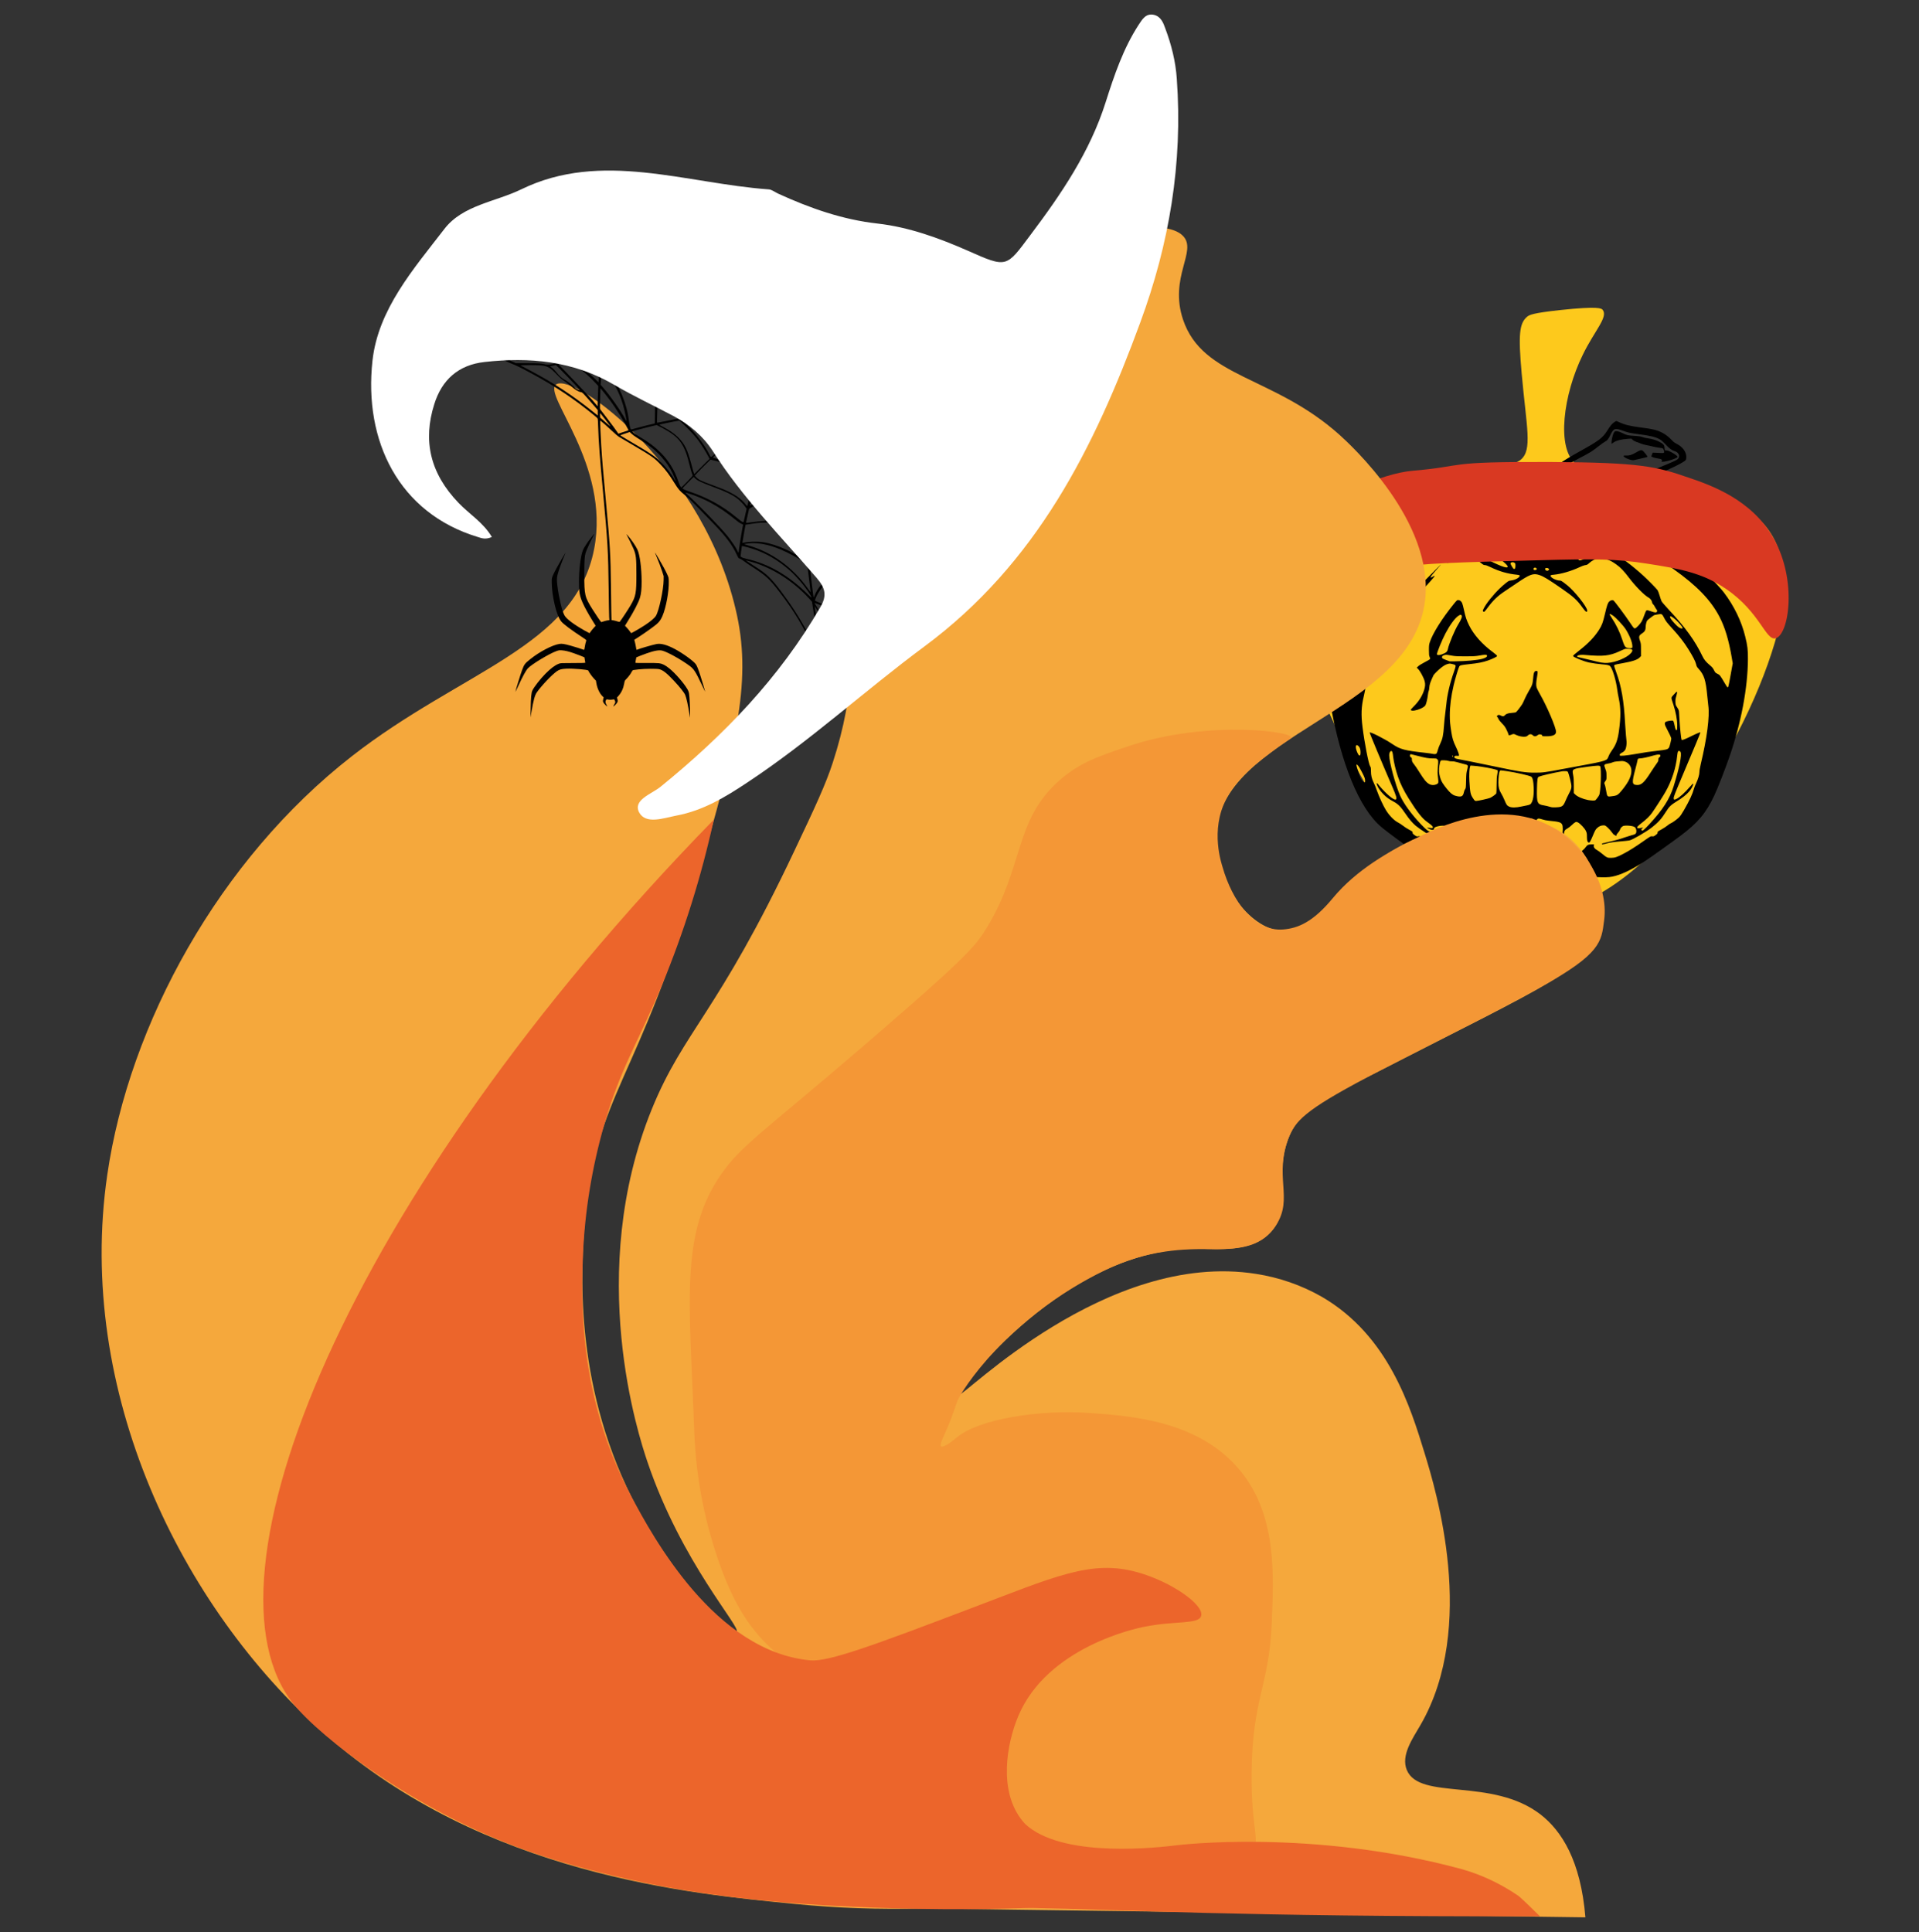<?xml version="1.0" encoding="utf-8"?>
<!-- Generator: Adobe Illustrator 25.3.1, SVG Export Plug-In . SVG Version: 6.00 Build 0)  -->
<svg version="1.1" id="Calque_1" xmlns="http://www.w3.org/2000/svg" xmlns:xlink="http://www.w3.org/1999/xlink" x="0px" y="0px"
	 viewBox="0 0 1189.6 1197.7" style="enable-background:new 0 0 1189.6 1197.7;" xml:space="preserve">
<rect x="0" y="0" width="1189.6" height="1197.7" fill="#333333" stroke="none"/>
<style type="text/css">
	.st0{fill:#FDC91C;}
	.st1{fill:#D93922;}
	.st2{fill:#F5A83C;}
	.st3{fill:#E63022;fill-opacity:0;}
	.st4{fill:#F49736;}
	.st5{fill:#EC652B;}
	.st6{fill:#FFFFFF;}
</style>
<g id="Calque_3">
	<path class="st0" d="M813.7,419.2c-4.1-9.4-7.3-19.2-9.7-29c-4.2-18.8-7.9-35-2.8-48.5c14.5-38.4,100.3-55.4,130.1-54
		c2.4,0.1,7.5,0.4,11.4-2.7c7.4-6.1,3.6-19.9,0.6-53.4c-2.2-24.5-1.4-31.1,3.3-35.2c1.5-1.2,3.3-2.3,20.7-4.2
		c23.6-2.5,25.5-1.1,26.3,0c3.3,4.5-5.2,12.9-12.4,27.7c-12.1,24.6-16.6,58.2-4.2,67.8c4.6,3.7,10.5,3,13.8,2.8
		c35.5-2.6,86.1,13.5,104.2,36.3c15.5,19.6,12,48.5,5.2,71.6c-20.2,68.4-87.2,178.5-163.3,167.5
		C874.7,556.9,836.9,471.3,813.7,419.2z"/>
	<g transform="translate(0,1280) scale(0.1,-0.1)">
		<path d="M10004.2,10181c-13.4-10.3-21.2-19.9-39.9-49.3c-29.9-46.9-49.2-61.8-168.5-128.3c-116.1-64.7-162.6-97.3-196.5-137.3
			c-31.8-37.7-58.2-63.4-80-78.8c-29.1-20.3-63.2-38.8-101-54.9c-40.1-17-51.6-24.3-69.6-44.4c-12.3-13.8-17.2-21.9-31.4-52.5
			c-9.3-20.1-20.4-40.8-24.6-46.4c-15.1-20.5-39.5-33.5-71.3-37.5c-9.8-1.3-55-3.3-100.6-4.7c-116.3-3.1-164.7-9.4-232.6-29.9
			c-125.6-37.9-249.8-118.7-405.2-263.8c-49.7-46.2-120.3-121.6-139-148.2c-61.1-87.1-105.3-204.5-122-324.3
			c-4.9-35.5-8.5-76.8-8.5-100.2c0-18.5,9.1-94,19.3-158.9c61.8-395.7,169.8-688.4,305-825.4c20.6-20.8,42.4-38.4,111.9-90
			c169.6-126.1,291.2-202.2,362.7-227.4c48.6-17.2,75.1-20.5,137.7-16.7c62,3.6,89.6,2,135.2-7.8c49.7-10.9,91.1-16.3,148.6-19.4
			c88.1-4.9,179.6,0.9,357.6,22.8c54.5,6.5,59.4,6.9,100.8,5.1c54.8-2.5,79-1.8,101.9,2.7c52.8,10.3,119.3,41.7,201.4,95.1
			c32.5,21.2,168.9,118.3,222.2,158.3c107,80.1,158.5,141.5,208.8,248.7c22.3,47.3,66.9,161.8,95.1,243.3
			c72,208.5,112.7,424.5,113.8,602.7c0.2,59.6-2.3,81.9-16.8,140.6c-23.1,94.9-68.6,188.6-131.8,272.3
			c-39.3,51.8-147.5,156.7-239.6,232.1c-87.4,71.9-188.7,126.8-288.9,156.9c-86.4,26.1-144.8,33.9-254.5,33.9
			c-84.7,0-119.1,5.8-157.7,26.6c-7.6,4-8.9,5.8-8.9,12.1c0,15.4,21,50.9,54.8,93.1c42.2,52.7,78.1,72.8,137.3,77
			c58.4,4,212.2,48.9,336,98c82.6,32.8,175.3,78.8,184,91.3c3.2,4.9,4.2,9.8,4.2,20.1c-0.2,31-22.3,61.6-57.5,79.7
			c-14.6,7.4-22.3,13.2-33.5,25.2c-26.7,28.1-55.2,46.7-89.6,58.3c-22.3,7.4-42,11.2-94.2,18.1c-76.6,10-106.8,17.4-145.2,35.5
			c-6.8,3.1-13.6,5.8-15.1,5.8C10017.1,10189.7,10010.7,10185.7,10004.2,10181z M10058.7,10130.4c33.5-12.3,45.2-14.7,99.8-22.1
			c72-9.6,98.9-15.8,126.3-29.5c13.4-6.7,19.7-12.3,40.3-33.9c24.8-26.6,38.8-36.6,59.2-42.9c19.3-6,30.1-25.9,22.1-40.4
			c-5.9-10.7-11.5-13.8-62.2-35.5c-130.5-55.4-252.4-98-326-114.5c-12.7-2.9-25.7-6.7-28.7-8.7c-3-2-11-6-18-8.7
			c-11.2-4.5-17-4.9-53.9-5.4c-41.2-0.2-41.4-0.2-57.3-7.4c-52.6-23-108.5-77.9-144.5-142c-15.1-27-21.6-35.5-30.8-40.2
			c-9.8-4.9-25.3-3.1-41,4.5c-6.2,3.1-11.9,5.6-12.7,5.6c-0.8,0-2.8-6-4-13.4c-1.3-7.6-4.7-19.2-7.6-26.1c-6.4-14.5-6.6-15.8-2.1-21
			c4-4.7,2.3-8.7-3.6-8.7c-12.3,0-15.1-7.4-9.1-25.2c5.1-15.8,3.6-21.9-7.2-27.2c-13.2-6.9-15.1-9.6-18.7-29.2
			c-4.5-23-7-26.8-18.3-28.8c-16.1-2.5-20.8-5.4-20.8-12.5c0-5.8,1.5-7.4,12.1-12.5c12.7-6.5,27-19.4,25.5-23.7
			c-0.4-1.8-5.7-2.5-14.4-2.2c-105.5,2.9-168.1,0.4-182.7-7.4c-12.5-6.7-16.3-1.8-20.6,27c-1.5,9.8-5.9,29.7-10,44
			c-10.2,37.1-12.5,56.2-9.8,77.9c3.8,27.2,13.8,44.2,24.6,41.3c3.6-0.9,7.2-5.4,12.1-14.5c8.3-16.7,13.6-22.1,18.5-19
			c4.9,3.3,7,14.1,4.7,23.2c-1.3,4.2-2.1,13.2-2.1,19.4c0,11.2,0.4,11.8,7,14.7c3.8,1.8,9.6,6.9,12.9,11.6
			c9.6,13.2,17.2,15.6,48.4,15.2c18.9-0.2,27.6,0.4,28.7,2.2c2.1,3.6,5.9,14.1,13.8,38.4c3.4,11.2,8.3,23.4,10.8,27.7l4.2,7.6
			l-4.7,4c-7,6-24.4,11.2-42,12.5l-15.3,1.3l3.4,5.1c5.1,8.3,28.9,23.7,54.8,35.5c33.3,15.2,39.7,20.1,55.8,41.3
			c20.6,27.5,57.7,67,82.1,87.7c34.6,29.2,62.2,46.9,130.5,82.8c72.2,37.9,77.5,41.1,121,75c17,13.2,35.2,26.3,40.8,29
			c13.4,6.5,20,15,32.9,41.5C10002.7,10144.9,10011.4,10147.8,10058.7,10130.4z M9425.2,9635.1c2.1-2.7,2.1-4,0-6.7
			c-3.6-4.7-11.5-3.3-12.3,2C9411.4,9637.5,9420.5,9641.1,9425.2,9635.1z M9366,9600.5c2.1-1.3,4-4.2,4-6.2c0-5.8-10-20.1-15.1-21.7
			c-5.7-2-8.3,1.8-8.3,12.7c0,6.2,1.3,9.4,5.5,12.7C9358.5,9603.4,9360.2,9603.6,9366,9600.5z M9309.7,9477
			c7.9-4.2,15.7-20.1,17.4-34.4c0.8-9.4,0.8-9.6-7.2-13.4c-6.8-2.9-16.6-3.6-57.3-3.8l-48.8-0.2l-12.5,10
			c-18.5,15-32.9,29-32.9,32.1c0,4.9,10,7.8,34.6,10.3C9257.1,9482.8,9299.7,9482.6,9309.7,9477z M9853.3,9474.1
			c13.2-2.7,12.9-14.1-0.2-18.7c-12.7-4.2-31,3.8-31,13.8C9822.1,9476.6,9833.3,9478.4,9853.3,9474.1z M9079.8,9470.8
			c39.3-4.9,70.3-18.3,113.3-48.7c29.9-21.2,34.8-26.3,41-43.7c5.5-16.1,7.6-19,13.8-19c2.5,0,7-1.8,9.8-4.2
			c2.8-2.2,7.4-4.9,10.4-5.8c26.7-8.7,80.2-51.8,78.1-63.2c-2.5-12.9-53.9,6.9-157.1,60.9c-53.9,28.1-65.4,32.6-95.5,35.7
			c-24.6,2.5-30.8,0.4-62.2-21.4c-16.8-11.6-35.4-27-45.8-37.9c-9.8-10-15.7-16.7-13.4-15.2c2.5,1.8,13.2,9.4,23.8,16.7
			c22.3,16.1,45.6,26.1,68.8,29.9c36.3,5.6,68.6-6,109.7-40c19.1-15.8,22.9-18.1,30.6-18.1c5.7,0,15.9-3.6,32-11.4
			c58.2-28.1,107-42.2,167.9-48.4c12.1-1.3,14.9-2.2,15.5-5.6c1.9-9.8-22.3-24.3-46.9-28.8c-7.2-1.1-15.3-2.7-17.8-3.1
			c-6.6-1.3-34.6-23.9-59-47.5c-41.4-40-83.8-93.1-98.7-123.4c-7-14.3-7.2-15.2-3.6-19c5.1-5.6,8.1-3.1,26.5,21.9
			c34.8,47.1,62,73.2,107.6,103.6c12.9,8.5,44.8,29.9,71.1,47.8c85.1,57.8,104.6,65,143.3,52.2c25.5-8.3,55.8-26.8,139-84.4
			c72.6-50.2,95.1-70.8,129.3-119c18.3-25.7,27.8-31.2,27.8-16.3c0,21.4-78.3,120.5-123.5,156.2c-31.4,24.8-38,29.2-44.6,29.2
			c-23.6,0-60.1,18.5-58.6,29.7c0.6,4.5,2.3,5.1,19.7,6.7c45.2,4.2,108,22.3,158.3,46c13.6,6.5,28.4,12.1,32.9,12.7
			c15.3,2.2,16.8,2.9,29.5,14.5c31.8,28.6,69,35,114.2,19.4c17.6-6,28.9-12.3,52.2-28.8c25.7-17.9,48.8-42.2,79.8-83.5
			c38.4-50.9,94.7-108,119.9-121.6c11.2-6,20.6-18.1,22.3-28.8c0.8-6,3.4-10.7,7-13.6c3-2.5,7-8.3,9.1-12.9
			c2.1-4.5,6.8-12.5,10.6-17.4c5.5-7.8,6.2-10,4.2-14.1c-4-7.6-10.8-7.6-31.2-0.7c-26.3,9.2-31,10-35.4,6.7
			c-1.9-1.6-7.9-15-12.9-29.9s-12.5-32.4-16.6-39.1c-9.8-15.8-31.8-39.1-39.3-41.1c-7-1.8-9.3,0.7-31,33.3
			c-31,46.4-95.7,133.5-103.8,139.3c-5.7,4.5-17.4,1.6-25.9-6.2c-9.3-8.7-14-22.3-27-77.9c-12.5-53.3-18.5-69.4-36.9-98.4
			c-27.6-43.3-64.9-82.6-119.9-125.7c-32.3-25.2-40.3-32.6-40.3-36.2c0-6.7,63.9-32.8,98.7-40.2c19.7-4.2,54.1-8.9,79.6-11.2
			c31.6-2.5,45.2-5.4,50.5-10.7c15.3-15,37.8-90,45.2-150c1.3-10.9,5.1-32.6,8.5-48c13.2-61.2,13.6-116.3,1.7-203.6
			c-7.6-56-18.7-86.6-43.3-120.5c-8.5-11.4-16.8-26.1-20.8-36.6c-6.2-15.4-8.1-18.3-15.7-22.8c-12.7-7.4-42.2-14.7-111-27.5
			c-33.3-6-100.2-18.5-148.6-27.7c-122.7-23.2-131.6-24.3-181.5-24.3c-59.6,0-86,4-257.9,40c-128.8,26.8-198.2,40.8-216.5,43.7
			c-18,2.9-25.5,6.7-25.5,13.2c0,6.2,6.8,9.2,17.8,7.6c7.9-1.3,10-0.9,11,2.2c1.9,4.9-5.7,26.3-20,56c-15.7,33-20.8,50-27,88.2
			c-7.4,46.9-9.6,68.5-9.6,103.8c0,57.4,7.9,118.7,23.6,186.2c9.3,40,30.1,109.8,35.2,117.9c4.5,7.1,12.1,8.7,62.2,14.1
			c53.9,5.6,82.8,11.2,114.4,22.1c28.9,10,57.5,23.9,57.5,27.9c0,3.6-8.5,11.6-26.5,24.8c-65.6,48-118.6,107.8-147.1,166.1
			c-15.5,31.5-21.9,50.9-31.4,94.6c-4,18.5-9.1,37.9-11.5,43.1c-4.7,11.2-14.6,18.8-24.8,18.8c-6.2,0-9.1-2.7-26.5-24.1
			c-72.8-89.7-132-183.9-149.2-237.9c-4.7-14.7-5.3-20.3-5.3-48.7c0-27,0.8-33.5,4.2-41.5c3.2-7.1,3.6-10.9,2.1-13.8
			c-1.3-2.5-15.7-11.2-32.5-19.6c-18-9.2-34-19.2-39.7-24.6l-9.6-9.2l6.6-6.2c13.8-13.4,35.2-52.7,42-76.3c5.3-19,4.2-34.2-3.8-58.7
			c-11.9-36.4-33.7-70.1-65.8-101.3c-8.9-8.7-16.1-17-16.1-18.3c0-5.4,10.6-7.4,24.2-4.7c26.5,4.9,53.9,17.4,64.7,29.7
			c5.7,6.5,13.8,37.9,17.4,68.3c1.1,10.5,3.4,21,4.9,23.4c1.5,2.5,3.2,12.5,3.8,22.3c1.1,17.4,6.4,33,25.7,74.5
			c3.2,6.5,30.4,33.5,47.1,46.7c18.7,14.5,28.2,19.9,41.8,23.7c10.4,2.9,13.8,2.9,25.5,0c20-4.7,22.9-6.5,22.9-13.8
			c0-3.6-4.9-19.9-10.8-36.4c-23.6-65.6-41.4-141.5-46.5-197.3c-1.3-13.4-4.7-41.5-7.4-62.5c-2.8-20.8-6.2-54-7.4-73.7
			c-4-58-8.7-80.4-22.5-109.1c-6.6-13.4-13.6-31.9-15.9-41.1c-2.1-9.4-5.7-18.7-7.6-21c-3.8-4.5-13.4-5.1-27.2-2
			c-4.7,1.1-23.3,3.8-41.4,5.8c-129.7,14.3-157.3,21.7-205.5,54.5c-48,32.4-140.5,79.2-140.5,71.2c0-5.6,73.9-182.6,139-333.2
			c26.7-61.8,30.6-75.2,23.3-81.5c-7.9-6.9-44.6,21-85.1,65c-11.7,12.7-22.9,25.9-25,29.5c-2.1,3.3-5.3,6-6.8,6
			c-3.6,0-3.6,0.4,0.2-11.2c5.1-15.2,20.6-37.7,38.6-56c19.7-20.1,34.2-30.6,64.3-46.9c28-15,44.4-31.7,72.2-73.2
			c22.1-32.8,44.1-58.9,64.3-75.9c26.3-21.9,99.3-68.5,126.5-80.6c23.6-10.7,37.1-13.4,74.5-15.8c41.6-2.5,67.5-6.2,99.5-14.5
			c21.4-5.6,29.5-6,24.4-1.1c-1.1,0.9-23.3,7.1-49.7,13.6c-76.6,18.5-117.6,31-159,47.8c-40.1,16.3-47.1,21.4-84.3,60.3
			c-58.4,61.6-106.3,127.5-128.2,176.6c-28.4,63.8-67.9,209.4-67.9,250.9c0,14.1,5.7,25.9,12.7,25.9c6.6,0,9.3-8.7,12.5-39.3
			c2.8-27.5,16.1-82.4,28.9-119.2c15.3-44.9,36.1-86.8,66.9-136.2c55-87.5,84.9-125,117.2-146.9c34-23.2,42.2-36.4,22.9-36.2
			c-5.3,0.2-13.4,1.1-17.8,2c-10.6,2.5-8.9-1.1,3.4-6.9c18-8.9,31.4-8,31.4,1.6c0,2.5,2.1,5.8,4.9,7.6c7.6,5.4,32.9,10.7,50.7,10.7
			c20.8,0,33.3-5.8,52.6-24.6c13.8-13.2,13.8-13.4,14.9-27.5l1.1-14.3l29.7,31.2c31.8,33.5,48.8,45.8,63.2,45.8
			c15.3,0,20.8-5.8,37.6-39.7c8.9-17.9,14.6-22.8,27.2-22.8h9.3l-1.5-21.2c-0.8-11.6-0.8-21.2-0.2-21.2c2.1,0,18.3,7.1,18.3,8
			c0,0.7-2.1,4-4.5,7.6c-5.9,8-4.5,19.4,4.9,40c4.9,11.2,11.5,19.9,27,35.9c11.2,11.8,23.6,22.8,27.4,24.3
			c9.6,4.2,16.1,0.7,36.1-18.5c8.3-8,20.8-17.6,27.6-21.2c9.3-4.9,13.6-8.7,16.1-14.7c4.5-9.8,7.6-29.2,7.6-47.5
			c0-15.4,2.5-17.4,8.3-6.7c2.8,5.1,2.5,8-1.5,27c-5.9,27.5-6.2,50.4-0.4,62.7c8.1,17.4,22.1,22.5,74.3,27.9
			c12.3,1.1,34,4.9,48.2,8.3c31.6,7.6,35,6.7,38.6-9.6c1.3-5.8,3.2-39.3,4.5-74.3c1.1-35,2.8-73.2,3.4-85
			c1.5-21.4,1.5-21.7-4.2-25.4c-5.1-3.6-7.9-3.6-30.4-1.1c-26.1,2.7-52,7.8-84.5,16.7c-39.5,10.9-55.6,13.2-93.4,13.2
			c-32.9,0-57.9-2-55.6-4.5c2.8-2.9,102.7-22.1,152.2-29c36.9-5.1,158.8-5.4,215.4,0c62.8,5.8,146,19.6,166.8,27.9
			c5.7,2.2-34.6,4.7-76,4.7c-23.8,0-29.7-0.7-36.3-4.2c-9.8-5.4-40.1-12.1-75.1-17c-26.3-3.6-27.4-3.6-34,0.4
			c-14.4,8.7-26.1,37.3-35.7,85.5c-6.2,32.1-7.4,49.1-4.7,66.5c1.3,8.3,3,18.7,3.6,23.4c1.7,10.7,7.6,17.2,15.9,17.2
			c3.4,0,13.6-2.5,22.7-5.6c9.6-3.3,26.3-6.7,39.9-8c62.4-6,73.9-9.2,81.9-23c5.3-9.2,5.5-38.6,0.4-70.1l-3.6-22.8l4.7-4.9
			c5.7-6,5.7-5.8,8.5,26.6c2.5,31.5,5.3,36.8,23.3,46.4c7.2,4,19.5,13.4,27,21c7.4,7.6,17,15.2,21.2,17.2c7.2,3.1,8.5,3.1,17.2-1.3
			c14.2-7.4,41.4-36.4,48.8-52.5c5.5-12.1,6.2-15.6,6.4-35.9c0-23.4,2.8-32.8,10.6-35.9c5.7-2.2,11,6.5,26.3,42.9
			c12.9,31.2,16.1,37.1,25.3,46c11.9,11.8,25.7,17.6,41,17.6c9.3,0,11.2-1.1,25.3-13.8c8.3-7.6,20-20.5,25.9-29
			c5.7-8.3,11.7-15.2,13.2-15.2c1.5,0,5.1-2,8.1-4.5l5.3-4.5l1.5,6.2c0.8,3.3,5.3,10,10.2,15c4.9,4.9,10.2,12.9,11.9,17.9
			c3.4,10.5,9.3,18.1,18.3,23c11.7,6.5,60.7,2.9,72.8-5.6c9.3-6.2,13.8-25.2,8.7-37.3c-2.8-6.2-7-8.5-30.6-14.5
			c-9.3-2.7-27-8.3-39.3-12.5c-29.1-10.5-60.9-19.2-103.6-28.8c-36.1-8.3-38.6-8.9-38.6-12.9c0-2.7,10-1.3,27.6,3.8
			c20.4,6,46.7,9.8,90.2,13.4c23.3,2,47.1,4.5,52.6,5.6c20.2,4.2,102.9,52,139.4,80.4c39.9,31,60.7,54.2,88.9,99.3
			c18.5,29.9,30.6,41.3,64.7,62.1c33.7,20.3,61.6,42.4,78.3,62.1c13.2,15,24.8,37.1,24.8,46.4c0,4.9-2.3,3.1-17.4-14.3
			c-35.7-40.6-64.7-67.4-86-78.3c-13.2-6.9-17.6-6-17.6,3.3c0,10.9,4.7,22.8,50.3,130.8c72.2,170.1,115.2,273.9,115.2,277.2
			c0,3.6-15.5-2.7-52.4-20.5c-45.2-22.3-60.7-28.1-64.1-24.6c-2.5,2.9-10.2,73.2-12.9,120.5c-1.1,21-2.5,43.7-3,50.7
			c-0.8,12.7-2.3,16.1-15.1,35.5c-5.5,8.3-6.4,11.8-7.2,27c-0.4,14.3,0.4,21.2,4.9,36.2c10,34.2,7,35.9-15.5,10
			c-18.3-21-18-13.4-1.5-63.6c14-42.9,23.1-91.1,23.3-125.2c0.2-19.2-0.6-28.1-2.5-30.1c-4.9-5.1-9.1,3.3-13.6,26.6
			c-2.3,12.1-5.5,24.1-7.4,27c-3,4.9-3.8,5.1-19.3,3.8c-16.8-1.8-29.7-5.8-32.7-10.7c-3.8-6.2-1.3-17,8.1-33.9
			c15.5-28.6,30.6-60.9,30.6-65.8c0-8-10.4-49.8-13.8-55.1c-7.9-12.5-14.2-14.3-72.2-20.8c-47.8-5.4-77-9.6-143.3-21.2
			c-51.2-8.9-87.7-12.3-90-8c-3,4.9,1.1,11.2,10.4,15.8c13.4,6.9,19.7,12.7,24.6,22.5c4.5,9.4,8.1,33.7,7,46.6
			c-0.4,4.2-2.1,22.3-4,40.2c-1.7,17.9-4,51.6-5.3,74.8c-7.2,139.1-23.1,230.1-55.4,317.4c-6.8,18.5-12.5,35.9-12.5,38.6
			c0,6.2,4.5,7.8,48.4,15.4c66.2,11.8,97,22.1,111,37.3l7.2,7.8l-0.2,38.4c0,35.9-0.4,39.5-5.7,54.9c-9.8,28.6-8.1,33.7,16.6,50
			c12.9,8.7,18,18.5,18,35c0,12.7,3.8,31,8.3,39.7c1.5,2.7,6.2,7.4,10.4,10.5c4.2,2.9,13.4,10,20.2,15.4
			c7.4,6.2,15.3,10.5,20.2,11.4c4.2,0.7,14.2,2.5,22.1,3.8c17.8,3.1,21.4,0.9,31.4-18.5c11.7-23.7,17.8-31.7,54.5-71.9
			c42-46,69.8-81.7,96.8-124.8c28.4-44.9,45.2-77.7,49-94.9c2.5-12.3,4.7-16.3,14.4-27c35.4-39.3,45.2-69.4,54.8-169.6
			c2.3-24.8,5.1-51.8,6.4-60.3c9.1-67.2-7.9-199.5-46.9-362.5c-5.1-21.9-8.3-40.2-8.3-48.9c0-16.3-8.3-44.4-21.4-71.6
			c-4.9-10.3-10.6-24.6-12.5-31.9c-9.1-33.5-26.5-70.8-61.1-131.2c-14.6-25.4-23.3-38.2-31.8-46.4c-14.4-13.8-40.5-32.6-50.5-36.4
			c-4-1.3-13.4-7.6-20.4-13.6c-7.2-6-24-17.2-37.6-24.6c-22.7-12.5-24.6-13.8-24-19.4c0.6-4.9-1.3-7.4-11.7-15.2
			c-11.2-8.5-13.2-9.2-21.6-8c-9.1,1.3-10.2,0.9-52-28.6c-53.1-37.1-88.9-59.8-123.7-78.1c-42.4-22.3-55.4-26.6-79.2-26.8
			c-23.6-0.2-26.7,1.3-57.7,27c-10,8.3-23.8,18.3-30.6,21.9c-14.4,8-20.6,17-18.9,27.2l1.3,7.4h-15.5c-18.9,0-27.8-4.2-36.3-17.4
			c-3.2-5.1-11.5-13.8-18.5-19.4c-16.6-13.4-28.4-27.9-31.4-38.8c-1.5-4.9-5.7-11.6-9.6-15c-20.8-18.7-81.1-36.8-170.2-51.1
			c-28.7-4.7-38.8-3.6-60.5,6.7c-16.6,7.8-38,14.1-109.9,32.1c-45,11.4-70.9,19.9-101.2,33.7c-12.7,5.8-39.1,17.9-58.4,26.6
			c-24.8,11.2-36.5,17.9-40.5,22.5c-5.1,6.2-7.6,7.1-35.7,12.3c-31.6,5.8-40.5,6.7-40.5,3.8c0-0.9,4.2-6.2,9.6-11.6
			c14.2-14.7,13.6-17.9-10-41.3c-10.8-10.7-28.2-25.4-38.6-32.8c-18.7-13.2-19.5-13.4-29.9-11.8c-22.3,2.9-82.8,27.5-131.6,53.1
			c-41,21.4-97.2,57.8-143.9,93.1c-8.9,6.7-10.8,7.4-15.9,5.4c-7.4-2.9-12.7-1.1-26.3,9.4c-8.5,6.7-10.4,9.2-9.8,14.1
			c0.6,5.4-1.3,6.7-22.3,18.1c-12.5,6.7-29.3,17.4-37.1,23.9c-7.9,6.5-22.3,15.8-32.3,21c-23.8,12.5-52.6,42.2-73,74.8
			c-17.4,28.1-42.2,81.9-56.2,121.4c-5.7,16.5-14.6,38.8-20,49.3c-12.7,26.1-17,44.6-17.2,72.8c-0.2,19.9-0.8,23.4-5.1,29.5
			c-9.3,13.4-35,145.1-47.1,242.4c-9.8,77.5-7.6,127.2,7.4,189.9c4.2,17.2,10.4,48.4,13.8,69.9c10.8,65.8,22.5,107.6,43.7,154.2
			c15.5,33.9,25.5,52,61.3,110.5c16.8,27,41.4,69.6,55.2,94.9c13.8,25.2,29.3,51.6,34.6,58.7c5.1,7.1,38.2,44.2,73.4,82.6
			c132.9,144,160,174.5,157.7,177c-0.6,0.9-5.5-1.1-10.8-4.5c-26.1-16.1-17.6-1.6,32.3,54.5c28.9,32.6,21.6,26.1-28.2-24.6
			c-50.3-51.3-73.9-74.6-112.5-110.5c-99.3-92-106.1-99.3-137.5-149.5c-10.6-17-27-39.3-39.7-53.6c-11.9-13.4-24.2-30.1-27.6-36.8
			c-3.2-6.7-10.4-16.7-15.9-22.1c-11.5-11.6-20.6-29.5-39.3-78.3c-7.2-19-18.5-45.1-24.8-58c-32-63.6-89.4-148.9-108.7-161.8
			c-4.7-2.9-12.9-11.2-18.5-18.3c-15.1-19-35.9-40.8-38.6-40.8c-5.3,0-8.7,10.9-11,34.4c-2.8,28.3-8.7,66.3-15.7,99.5
			c-4.9,22.3-4.9,24.6-2.1,45.1c7.2,54,25.3,134.8,41.2,183.7c11,33.5,26.7,68.7,39.1,86.8c5.1,7.4,12.1,19.6,15.7,27.2
			c8.9,18.5,22.1,38.4,50.1,75.4c37.8,49.8,55.4,67.2,120.1,119.4c20.4,16.5,46.9,38.6,58.6,49.1c12.1,10.7,31.6,25.2,44.1,32.6
			c30.8,18.1,34.4,21.4,31.4,27.2c-3.4,6.2-1.7,7.6,24.8,17c12.1,4.5,22.5,8.7,23.1,9.4c0.8,0.7,0.2,3.3-1.3,5.8
			c-3.4,5.6,0,10.9,6.8,10.9c2.5,0,12.9,5.6,23.1,12.3c18.3,12.3,24.2,15.4,36.1,19.2c4.7,1.3,6.8,0.9,10.2-2.7
			c6.6-6.9,12.3-4.2,33.7,17c18.9,18.5,27.2,23.4,40.5,23.4c3,0,10.6,2.9,17,6.2c6.4,3.6,20.6,10,31.6,14.7
			c11,4.5,31.6,14.7,45.6,22.5l25.5,14.5l25-1.1C9051,9473.7,9070.1,9472.1,9079.8,9470.8z M10046.8,9460.1c15.9-8.5,38-19,49-23.7
			c11-4.5,23.1-10,26.7-12.5c3.8-2.5,12.3-5.4,19.1-6.7c17.2-3.3,26.1-8.7,38-22.5c10.4-12.3,22.9-21.9,28.9-21.9
			c1.9,0,4.7,1.6,6.2,3.3c5.9,7.4,18.5,3.3,44.8-14.5c7-4.7,17.2-10.5,22.3-12.5c9.3-3.8,9.6-4.2,8.5-10.9
			c-1.3-6.7-0.8-7.6,6.6-10.7c4.5-1.8,12.5-4.5,17.6-6c5.3-1.3,12.7-4.2,16.6-6c6.2-3.1,7-4.5,5.9-9.8c-1.1-6,0.6-7.6,38.2-34.4
			c144.5-102.9,228.8-190.2,283.1-293.3c34.4-65.6,58.8-146.2,77.5-257.4l5.5-32.8l-11.9-65.4c-14.9-83-15.7-86.4-21.6-82.6
			c-1.3,0.9-9.8,14.1-18.7,29.5c-26.1,44.4-28,46.6-42.7,53.8c-12.3,5.8-13.6,7.1-21.2,22.1c-6.8,13.6-10.8,18.3-27.6,32.6
			c-22.7,19.2-34.4,33.7-44.8,55.6c-44.6,93.3-104.6,176.3-204.6,283.5c-24.6,26.3-45.8,50.9-48.2,56c-2.5,5.1-7.9,21.2-12.1,35.5
			c-4.9,16.7-9.8,29.2-13.6,34.4c-8.7,11.4-60.7,64.3-86.2,87.5c-73,66.5-147.3,121.6-190,140.8l-15.9,7.4H9942h-40.3l-35.2-19.4
			c-66.6-37.1-82.6-41.1-82.6-20.8c0,4.2,1.7,8.7,4.2,11.2c2.5,2.5,7.9,10.3,12.1,17.6c12.1,21.4,27.6,42.9,38.6,53.1
			c14,13.4,60.1,38.8,79.2,44c21.6,5.8,56.5,10.5,84.3,10.9C10017.5,9475.5,10018.4,9475.3,10046.8,9460.1z M9341.8,9405.8
			c6.4-6.2,6.6-19,0.4-27.2c-6.8-8.9-17.2-12.5-36.7-12.5c-12.1,0-18.7-1.1-21.6-3.3c-5.7-4.5-12.3-4-16.8,1.3c-4,4.2-4,4.7,0,12.5
			c6.8,12.9,29.3,29.7,46.7,34.4C9323.3,9413.7,9336.5,9411.2,9341.8,9405.8z M8816,9407.8c0-4.7-4.7-8.3-11-8.3s-7.9,3.8-3.4,8.5
			C8805,9411.6,8816,9411.4,8816,9407.8z M9750.5,9392c8.9-3.8,14.2-12.3,14.2-22.3c0-10.7-5.5-13.8-14-7.8
			c-4.9,3.3-10,4.2-23.6,4.2c-15.3,0-17.6,0.4-17.6,4c0.2,5.1,5.7,12.3,15.7,19.2C9734.6,9395.8,9740.6,9396.5,9750.5,9392z
			 M9389.3,9310.5c4.2-3.6,5.1-6.2,5.1-17.9c0-15.4-4.7-23.2-11.2-19c-4.7,3.1-19.3,27.5-19.3,32.6
			C9363.4,9314.8,9380.8,9317.7,9389.3,9310.5z M9523.6,9277.7c4.5-4.7,4.2-6.9-0.8-9.8c-6.4-3.6-15.7-2-16.6,2.9
			C9504.5,9280,9516.9,9284.9,9523.6,9277.7z M9600.3,9274.6c3.6-4.2,3.6-4.7,0-8.9c-8.1-9.4-25-1.3-21,10
			C9581.2,9280.8,9595.6,9280.2,9600.3,9274.6z M9998.4,8984.2c18.9-12.7,63.9-61.2,79.8-85.7c23.8-37.3,41-81,41-105.1
			c0-8.7-0.6-9.8-5.5-11.2c-8.3-2.2-28,0.4-34,4.7c-7.9,5.4-12.3,14.5-23.1,47.5c-15.1,46.9-38,94-65.8,135.5
			c-4.9,7.4-10,15.6-11.5,18.5C9975.3,8996.5,9982.7,8994.7,9998.4,8984.2z M9059.7,8986.2c6.4-6.7,0.6-23.7-19.5-56
			c-21.9-35-57.7-120.3-64.9-154.5c-2.8-13.2-6.4-17.9-19.1-24.6c-23.6-12.3-46.9-15.8-48.4-7.1c-1.5,8.3,31.6,89.1,53.1,129.9
			c27.8,52.7,58.2,94,80,108.7C9051.2,8989.6,9055.9,8990.2,9059.7,8986.2z M10368.8,8973c15.5-10.5,31.2-25.2,47.8-44.9
			c16.1-19.2,17.8-24.1,8.9-24.1c-11,0.2-22.9,8.5-42.4,29.2c-20.8,22.5-30.4,35.9-30.4,42.4
			C10352.7,8981.7,10356.7,8981.1,10368.8,8973z M10114.7,8774.6c7-3.8,5.5-12.3-4.2-23.4c-25.3-28.8-94.4-57.6-145.2-60.7
			c-25.3-1.3-41.2,1.1-102.9,17c-24,6-51.6,12.7-61.5,14.7c-22.7,4.9-27.2,6.9-22.9,11.4c6.4,6.7,25.5,8.7,55.2,5.6
			c41.2-4.2,93.4-5.6,117.6-2.7c30.6,3.3,57.5,11.4,90,26.6c15.7,7.4,31,13.8,34,14.5C10082.9,8779.3,10109.9,8777.5,10114.7,8774.6
			z M8996.4,8736.2c23.1-4.2,34.2-4.9,87-4.9s63.9,0.7,87.7,4.9c31.2,5.6,42.4,6,45.8,1.8c5.7-7.1-5.7-16.3-28.7-22.5
			c-29.5-8-102.5-14.7-167.5-15.2l-34-0.2l-22.3,8.5c-22.1,8.3-25.5,10.5-25.5,17c0,5.8,3.4,9.2,11.9,12.3
			C8962.3,8742,8965.7,8741.8,8996.4,8736.2z M8420.2,8176c8.9-7.4,13.8-20.5,13.8-38.6c0-17.4-1.7-22.1-7.6-20.8
			c-5.1,0.9-17,25.4-20.2,41.5C8402.2,8179.5,8407.5,8186.5,8420.2,8176z M10418,8138.5c8.9-17.6-7.4-98.7-43.1-213.2
			c-24.4-78.8-67.1-145.1-151.8-236.4c-33.5-35.9-41-41.7-46.1-36.4c-2.5,2.7-2.8,4.2-0.8,8c1.5,2.5,3.8,4.7,5.5,4.7
			c1.7,0,3.2,1.1,3.2,2.5c0,1.6-2.1,2-5.7,1.1c-14-3.3-27.6-4-29.1-1.6c-3.4,5.6,2.3,12.1,27,31.2c28.7,22.1,48.6,41.3,63.2,61.6
			c16.1,22.1,68.3,103.1,82.6,128.3c40.8,71,66.6,150.7,74.3,228.1c1.1,10.7,3,21.4,4.2,24.1
			C10404.9,8147.2,10414.2,8145.8,10418,8138.5z M8785,8115c53.3-13.8,70.5-16.7,97.4-16.7c21.4,0,23.1-0.4,28-5.6
			c6.2-6.5,6.4-9.8,2.8-52.9c-2.1-26.6-2.1-34.6,1.1-59.8c4.2-33.9,3.6-36.2-10.6-42.6c-13.6-6-30.1-5.6-42.7,1.3
			c-19.1,10.5-31,24.8-62.8,75.4c-11,17.9-24.8,38.2-30.6,45.3c-13.6,17.2-15.3,21-15.3,32.8c0,8.3-0.8,10.3-5.3,12.3
			c-6.2,2.9-9.1,12.5-5.3,17.2c1.5,1.8,3,3.3,3.2,3.3C8745.4,8125.1,8763.4,8120.6,8785,8115z M10292.8,8116.2
			c0.4-4.2-1.1-7.1-5.9-10.7c-5.3-4.2-6.4-6.5-6.4-14.7c0-8.5-1.7-11.8-12.9-27.2c-7-9.8-23.6-34.2-36.5-54.5
			c-39.1-61.2-57.3-77.5-85.5-75.4c-29.1,2-30.1,15-8.1,97.8c6.4,23.9,12.1,47.5,12.9,52.5c1.7,12.5,3.8,14.5,16.3,14.5
			s49.9,8,81.9,17.6c13.8,4,26.3,6.5,32.9,6.2C10291.1,8121.7,10292.2,8121.3,10292.8,8116.2z M9007,8111.5c0-4-0.4-4.2-3.2-2
			c-3.2,2.7-2.5,6.7,1.3,6.7C9006.2,8116.2,9007,8113.9,9007,8111.5z M8980.5,8082.7c3.6-1.6,12.5-2.7,20.2-2.5
			c9.8,0.2,20.6-1.6,37.1-6.5c12.7-3.8,29.7-8.5,37.8-10.3c17-3.6,22.1-6.2,23.6-11.4c0.6-2.2-1.3-12.9-4.2-24.1
			c-4.9-17.9-5.7-25.2-6.6-67c-1.1-44.6-1.5-47.1-5.9-52.9c-2.8-3.3-5.9-11.2-7.2-17.4c-5.3-25.9-13.8-31.7-39.7-27
			c-23.1,4.2-35.2,11.4-53.1,30.8c-18.9,20.8-39.5,48.4-46.3,62.9c-7.6,15.4-13.6,38.4-15.3,56.5c-1.9,23,3.8,61.8,10.6,70.8
			C8934.2,8088.5,8970.5,8086.9,8980.5,8082.7z M10072.1,8079.3c15.1-4.7,27.8-15.6,34.8-29.9c11.7-23.4,7-55.6-13.6-93.3
			c-10.8-20.1-39.1-57.4-55.2-73.7c-13.2-12.9-18.9-15.2-48-18.7c-27.4-3.6-27-3.8-34.4,39.3c-2.3,14.3-5.7,29-7.4,32.6
			c-4.7,9.2-4,12.5,3.8,22.8c6.8,9.2,6.8,9.6,6.6,32.8c0,21-0.6,25.2-6.8,41.3c-10.6,27.9-10,29.2,17.6,34.2
			c7,1.1,15.9,3.1,19.7,4.7c3.6,1.3,10,3.6,13.8,4.9c5.7,2.2,27.4,4.7,51.6,6C10058.3,8082.5,10065.9,8081.1,10072.1,8079.3z
			 M8425.9,8043.6c5.5-8.7,15.9-27.7,23.1-42.4c10.8-22.3,12.9-29,13.2-39.1c0.4-9.8-0.2-12.3-3.2-12.9c-4.7-0.9-18.9,15-24.8,27.7
			c-6.2,12.5-25.7,73.2-25.7,79C8408.5,8064.8,8415.7,8059.7,8425.9,8043.6z M9183.8,8047c50.7-7.8,97.4-18.3,99.8-22.8
			c1.7-2.5,1.1-9.6-1.9-24.6c-3.2-16.3-4-30.6-4.2-66.5c-0.2-25.2-0.8-48-1.7-50.7c-1.7-5.4-24.6-22.3-38.4-28.6
			c-11-4.7-74.9-19-86-19c-8.9,0-9.1,0.2-20.2,16.7c-15.9,24.1-17.8,33-22.3,106.2c-2.3,37.9-0.4,77,4.2,90.2l2.3,6.2l18.5-1.3
			C9144.2,8052.3,9166.7,8049.6,9183.8,8047z M9919.7,8049.2c8.5-16.7,3.4-159.4-6.6-178.8c-4.5-9.2-21-30.6-24.4-31.9
			c-5.9-2.5-27.6-1.3-44.8,2c-32.9,6.5-65.6,20.8-79.4,34.6l-8.3,8.3v45.1c0,36.8-0.8,49.6-4.2,67.6c-7.4,37.5-7,37.7,90.4,50.9
			C9901.2,8054.8,9916.5,8055.2,9919.7,8049.2z M9345.6,8018.8c52-7.6,137.1-27,146.4-33.5c7.2-4.9,11.2-17.6,13.8-43.3
			c6.2-62.9-1.5-113.8-19.1-127.7c-3-2.2-10.6-4.9-17-6.2c-6.4-1.1-23.1-4.5-37.1-7.6c-35.4-8-63.9-8-78.7-0.2
			c-12.9,6.9-14.9,9.8-28.2,41.3c-5.9,13.8-14.6,31.7-19.5,39.3c-13.2,21.4-17.4,37.3-17.6,67.9c0,29.2,4,63.4,8.7,71
			C9300.6,8025.5,9298.2,8025.8,9345.6,8018.8z M9720.4,8012.4c2.1-3.8,7.9-22.8,12.7-42.4c12.1-48.9,11.7-54-7-89.5
			c-7.6-14.5-17.4-35-21.6-45.5c-13.8-33.3-21-38.2-57.7-39.7c-22.5-0.9-27.8-0.4-41.2,3.8c-8.5,2.9-24,6.2-34.2,8
			c-41.8,6.5-45.6,15.4-43.7,101.6c1.1,56.7,3.4,72.8,10.8,76.1c14.6,6.5,87.2,23.7,145.6,33.9c3,0.7,11.5,0.9,18.9,0.7
			C9715.9,8019.1,9717,8018.6,9720.4,8012.4z M9221.4,7547c0-1.1-1.3-2.2-3-2.2c-1.7,0-3.8,1.1-4.5,2.2c-0.6,1.3,0.6,2.2,3,2.2
			C9219.5,7549.2,9221.4,7548.3,9221.4,7547z M9410.1,7459c2.8-3.6-0.2-6.9-8.3-9.2c-6.6-1.8-14,3.6-12.1,8.7
			C9391.4,7463.1,9406.5,7463.5,9410.1,7459z"/>
		<path d="M10008.6,10123.7c-6.2-7.4-10.4-18.1-14.6-37.1c-3.8-16.5-5.7-37.5-3.4-37.5c0.4,0,5.7,3.6,11.9,7.8
			c17,12.1,47.3,19.9,89.4,22.8l20.6,1.3l9.1-8.3c5.9-5.4,14.2-9.6,24.2-12.7c8.1-2.7,20.4-7.1,27.2-10.3c6.8-2.9,23.1-7.4,36.1-9.8
			c13.2-2.5,31-6.2,39.7-8.7c8.7-2.2,24.6-5.1,35.4-6.5c10.8-1.1,21.4-3.3,23.8-4.7c4.9-2.7,9.6-18.1,7.6-24.8
			c-1.5-4.5-2.5-4.5-35.9-2.9l-34.6,1.6l-3.6-9.8c-2.1-5.4-4.2-10.9-4.9-12.3c-1.3-3.8,21.6-11.6,41.8-14.1
			c12.9-1.8,19.1-3.6,22.1-6.9c3.4-3.3,3.8-4.9,1.7-7.1c-8.1-8.5,4-8.7,37.4-0.7c29.1,7.1,59.9,19.6,59.9,24.8
			c0,4.9-15.1,16.1-37.8,28.3c-17.4,9.2-24,11.6-31.4,11.4c-10.4-0.2-10.4-0.4-12.1,19.9c-1.3,14.5-8.3,21.7-32.3,33.9
			c-21.9,11.2-42.7,17.4-70,21.2c-10.4,1.3-23.8,4.5-29.7,6.5c-14.6,5.6-20.8,6.5-58.4,9.2c-38.2,2.5-42.9,3.6-70.7,17.2
			C10032.4,10127.5,10014.4,10130.4,10008.6,10123.7z"/>
		<path d="M10142.6,9995.5c-25.9-15.4-42.9-20.8-63.2-19.6c-12.9,0.7-14.2,0.2-14.2-3.8c0-8.9,47.8-28.1,62.2-24.8
			c3.2,0.7,22.9,5.1,43.9,9.8c21,4.7,39.5,9.2,41,10.3c2.5,1.6-6.6,14.3-24.2,34.2C10177.6,10013,10169.7,10011.8,10142.6,9995.5z"
			/>
		<path d="M9513.5,8636.4c-5.1-5.8-7.2-15.6-9.6-43.7c-3-33.7-5.5-41.1-29.5-81.5c-7.6-12.9-18-33.3-23.1-45.3
			c-5.1-12.1-11.5-25.2-14-29.5c-12.5-19.9-36.5-50.7-40.5-52.2c-2.3-1.1-14-2.7-25.7-3.6c-23.1-1.6-35-5.8-43.3-15.4
			c-6.2-6.9-12.3-7.4-23.6-1.3c-10.6,5.8-17.4,5.6-22.5-0.2c-3.6-4.2-3.6-4.9-0.6-7.1c1.9-1.6,5.3-7.1,7.6-12.7
			c2.5-6.2,11.2-17.4,22.5-28.8c15.3-15.6,20-22.3,28.9-41.1c5.9-12.1,10.8-24.1,10.8-26.3c0-6.7,5.7-7.6,17.8-2.2
			c14,6,15.1,6,31.2-2c16.1-7.8,41.4-12.5,55.8-10.3c7,1.1,12.1,3.8,16.6,8.3c8.9,8.9,21.2,9.2,29.7,0.4c4.5-4.5,8.3-6.2,14.2-6.2
			c5.5,0,10,2,14.9,6.2c7,6,13.2,7.1,23.6,4c3.4-0.9,5.3-3.1,5.3-5.8c0-4.2,1.7-4.5,26.5-4.5c40.5,0,59.4,8.9,59.4,27.7
			c0,26.6-56.5,158.9-100.8,235.7c-9.1,16.1-17.8,33.5-19.5,38.8c-4,14.3-3.4,31.7,2.3,64.3c3,16.1,4.7,31.2,4,33.7
			C9530.4,8642.3,9518.8,8642.5,9513.5,8636.4z"/>
	</g>
	<path class="st1" d="M1100.7,395.7c8.3-2.1,13.6-36-1.4-62.3c-13.6-23.9-38.9-32.7-52.5-37.3c-19.9-6.9-30-9.4-85-9.7
		c-68.9-0.3-51,2.4-86.7,5.5c-15.7,1.4-59.1,14.9-73.7,49.9c-7.7,18.3-7.4,43.5,2.8,48.5c12.5,6.1,26.2-24.6,66.9-38.6
		c6.9-2.4,32.5-3.1,83.4-4.4c33.8-0.9,47.3-0.9,66.4,2.1c19.9,3.1,34.5,5.6,49.4,15.9C1091.2,379.7,1094.5,397.2,1100.7,395.7z"/>
</g>
<g id="Calque_2_00000072986730916535048770000008889645629157537412_">
	<path class="st2" d="M883.4,372.3c-8.4,70-128.1,82.1-129.7,146.3c-0.7,26.2,18.5,54.7,38.4,58.2c27.2,4.8,38.5-39.9,93.4-60.2
		c7.3-2.7,60.3-22.3,88.9,4.2c13.4,12.2,22.4,35.3,16.6,56.1c-6.6,23.8-29.3,32.4-136.3,87.2c-28.2,14.4-46.9,20.6-55.4,40.1
		c-10.2,23.4,2.4,43.8-11.1,59.1c-11.8,13.4-33.3,10.9-46,10.8c-81.1-1-149,88.2-147.4,90.3c1.7,2.4,91-89.4,183.8-74.7
		c14.3,2.2,28.2,7,40.8,14.2c41.5,24.1,55,68.6,63.7,96.9c7,22.8,32.8,107.5-2.5,168.5c-4.9,8.5-12.3,18.8-8.5,28
		c8,19.1,52.9,4.3,83,27.6c12.9,10.1,24.8,28.4,27.7,63.7l-411.1-5.5c-26.3,0.7-52.7-0.2-78.9-2.8c-64.8-6.4-192.2-17.8-291.3-105.2
		c-89.9-79.2-154.5-213-135-346.8c13.6-93.6,69.4-195.4,151.6-259.5c68.2-53.2,138.4-67.8,150.2-128.4c10.2-52.7-32.4-96-23.5-102.1
		c11.2-7.7,92.8,52.7,112.1,143.3c9.2,43.1-1.6,82.4-23.5,159.2C396,671,369.1,677.6,362.6,756.7c-2.4,28.8-7.1,99.3,29,171.6
		c24.9,49.9,61.8,85.6,65,83.3c3.3-2.4-34.1-42.7-55.3-105.5c-5.3-15.7-38.6-116.8,2.8-218.6c19.8-48.6,40.9-59.4,88.6-160.6
		c12.9-27.2,19.2-40.8,23.5-54c29.3-89.7-7.2-131.2,8.3-190.3c27-103.3,186.2-160.1,208.9-136.3c9,9.4-8.9,25.5,0,51.9
		c12.2,36.2,55.9,34.6,96.9,71.3C837,275.5,889.3,323.3,883.4,372.3z"/>
	<path class="st3" d="M722.5,309.7c-0.5-16.4,14.1-30.1,29-30.4c19.2-0.5,35.9,20.9,30.4,38.7c-4.1,13.8-20.6,22.9-35.9,19.4
		C733.6,334.5,722.9,323.3,722.5,309.7z"/>
	<path class="st4" d="M775.8,1150.4c-20.6,33.8-127,37.9-183.4-13.8c-29.3-26.8-56.5-79.2-95.2-101c-5.9-3.2-11.5-7.1-16.6-11.5
		c-15.6-13.3-25.3-29.9-33.2-50.9c-10.1-27.3-15.9-56.1-17-85.1c-2.9-83.9-10.1-127.3,21.1-166.1c12.9-16,34.4-30.3,107.9-94.5
		c41.1-35.8,46.2-42.4,52.2-52.2c23.6-38.6,16.8-67,45.7-92c12.2-10.6,23.8-14.5,42.2-20.7c49.5-16.8,106.3-8.8,100.6-4.8
		c-3.1,2.2-5,3-15.9,11.4c-6.4,4.9-17.7,13.5-24.1,26.2c-10.1,19.6-2.7,40.3-2.2,42.2c5.9,20.6,19.4,40,37.5,38.6
		c9.1-0.7,18.5-4.5,30.8-19.4c14.7-17.8,35.5-29.3,50.4-36.5c5.9-2.9,49.6-27.7,85.3-7.7c19.6,11,35.5,35.2,32.5,58
		c-1.7,13.1-1.7,20.6-39.6,41.5c-34.1,18.8-50.5,26.2-100.1,52c-42.2,21.9-51,29.4-55.4,40.1c-10.1,25.2,2.8,38.3-8.3,55.4
		c-8.3,12.8-20.9,15-39.4,14.8c-17.3-0.3-40,0.1-66.6,13c-61.1,29.8-88.9,75-91.4,80.8c-1.3,3-2.6,8.6-7.4,19.4
		c-2.1,4.7-3.8,8.1-2.8,9c1.6,1.3,8.6-4.5,9.7-5.5c13.9-11.5,51-17.3,81.7-15.2c26.2,1.8,68.6,4.7,94.1,35.9
		c22.5,27.5,20.8,63.2,19.4,95.5c-1.7,38-12,46.1-12.4,91.3C775.4,1135.4,782,1140.2,775.8,1150.4z"/>
	<path class="st5" d="M709.7,1008.4c-5.5,1-60.5,12.7-78.5,55.5c-6.9,16.4-12.7,46.4,2.8,65.1c1,1.3,2.3,2.5,3.7,3.6
		c24.3,19.2,80.4,12.7,91.9,11.3c0,0,83.5-10.4,176.5,14.8c12.4,3.5,24.2,9.1,34.9,16.4c2.9,2.1,12.6,12,13.7,12.9
		c-188.8,0.3-260.4-4.3-315.1-5.2c-6.6-0.1-37.7,1.7-87.9,0.1c-28.8-0.9-54.8-2.5-67.3-3.7c-13.8-1.2-38.7-3.6-67.6-8.7
		c-10-1.8-54.9-10.1-95.2-25.1c-66-24.5-122.5-67.9-139.6-89c-62.1-76.8,31.1-313.1,260.5-548.3c-7.7,35.2-18.5,69.7-32.3,103
		c-15.2,36.4-25.6,51-35.8,86.7c-7.4,26-11.8,52.7-13,79.7c-1.1,26.8-3.4,87.7,30.3,150.8c12.8,23.9,51.3,95.6,110.7,101
		c11.4,1,40.6-9.9,98.3-31.8c53.1-20.1,75.7-30.9,104.5-22.8c20.8,5.8,41.3,20.1,39.4,27C743.2,1007.1,728.9,1004.6,709.7,1008.4z"
		/>
</g>
<g transform="translate(0,1173) scale(0.1,-0.1)">
	<path d="M2949.2,9568.8c1.5-1.4,9.7-5.1,18.4-8c51.8-17.8,148.8-57.8,175.3-72.2c9.2-4.9,22.8-11.2,30.3-13.7
		c20.6-7.3,58.2-25.7,125.7-62.2c141.3-76.3,260.3-155.7,380.8-254.5c20.4-16.7,25-21.4,25.9-26.5c0.7-3.5,1.8-24.7,2.4-47.5
		c2.8-91.2,9.9-186.1,30.5-406.9c28.6-306.7,31.8-360.8,34.9-605.9c0.9-80.4,2.4-155.1,2.9-165.9l1.3-19.8l-10.8-1.6
		c-6.1-0.8-17.1-3.5-24.6-6.1c-7.5-2.5-14.3-4.7-15-4.7c-2,0-32.3,44.1-53.8,78.4c-48.8,77.8-51.4,88.4-51.4,217.6
		c0,84.5,1.8,112.6,8.4,134.3c4.8,14.9,28.8,68.2,43.5,95.7c6.1,11.6,10.6,21,9.9,21c-1.7-0.2-28.1-33.7-40.6-51.2
		c-13-18.6-25.5-39.4-30.3-51.4c-13.2-32-23.9-117.3-23.9-192.6c-0.2-65.5,4.4-91,23.3-132.9c13-29,37.1-72.6,62.8-113.7l17.3-27.6
		l-13.4-14.9c-7.3-8-15.6-18.4-18.5-22.9c-2.8-4.7-5.7-8.4-6.2-8.4c-0.7,0-13.2,6.7-27.9,14.9c-69.7,39.2-115.3,73.5-127.6,96.1
		c-14.3,26.1-33.2,104.9-42.8,177.6c-4.8,36.5-4.8,52.7,0,72.6c5.1,21.6,19.3,62,36.5,104.3c7.9,19.2,13.8,34.3,12.8,33.3
		c-2.9-3.3-42.2-71.4-57.3-99.2c-8.3-15.5-18-35.1-21.5-43.7c-6.2-15.3-6.4-16.3-6.2-40.2c0.2-41,6.4-88.4,18.2-139
		c11-47.8,25.9-85.7,40.6-103.9c12.5-15.7,64.6-54.9,126.8-95.3c22.9-14.7,29.5-20,28.6-22.4c-3.3-8.8-8.3-29.8-10.1-43.7
		c-1.7-11.6-2.8-15.3-4.6-14.5c-8.1,3.3-60.6,19.8-81.5,25.5c-41.5,11.4-53.6,13.3-70.5,11c-43.1-6.5-123-48-181-94.7
		c-32.9-26.3-37.3-32.2-49.6-65.3c-10.6-28.2-42.2-130.8-42.2-136.7c0-1.2,9.2,17.8,20.4,42c23.7,51.4,45,90.4,55.8,102.4
		c21.8,24.5,132.5,91.4,177.1,107.5c16.2,5.7,18.7,6.1,34.9,5.1c19.3-1.2,43.7-7.3,74-18c18.7-6.5,65.5-24.5,65.5-25.3
		c0.7-3.3,5.5-32.2,5.5-33.5s-26.8-2-76.7-2c-74.3,0-76.9-0.2-87.9-4.5c-23.3-8.8-50.1-29-82.8-62.2
		c-32.5-33.1-69.9-81.2-80.6-103.5c-6.6-13.9-9.5-44.7-10.6-111.2l-0.9-55.9l5.3,32.2c12.5,73.7,21.1,105.9,33.6,123.3
		c29.9,42.5,92.7,108.4,124.1,130.8c16,11.2,28.4,14.7,60,16.1c40.2,1.8,132.9-5.9,134.5-11.2c2.6-7.8,23.9-38.2,35.1-49.6
		l12.8-13.3l2.9-17.1c5.5-31.4,19.8-62,36.9-78.8l8.1-7.8l-2.4-10c-3.9-15.7-2.2-20.8,11-34.5c6.4-6.9,12.3-12.4,13.2-12.4
		c0.9,0-1.1,5.1-4.6,11.2c-7,12.4-7.7,19.8-3.1,28.2c3.1,5.5,3.9,5.7,10.6,4.3c9.4-2,23.7-2,33.2,0c7.5,1.6,7.5,1.6,11.4-6.7
		c3.5-7.6,3.7-8.8,1.1-15.3c-1.5-3.9-4.8-10.4-7.3-14.3c-6.6-11-2.2-9,10.8,4.7c13.4,14.1,15.4,20,11.4,34.3l-2.8,9.4l9,9.8
		c18.5,20.6,30.3,45.9,36,78c2.9,16.9,3.1,17.1,14.1,28.2c12.7,12.9,26.2,31.2,32.7,44.3c2.6,4.9,6.2,9.4,8.3,10
		c2,0.6,17.8,2.5,34.9,4.3c39.6,4.3,110.7,4.9,127,1c22.8-5.3,47-24.3,91.4-71.8c36.7-39.2,63.7-73.3,69.7-88
		c7.5-18.2,16.9-60.8,26.4-119.8l3.5-21.6l0.2,26.9c0.2,36.1-3.1,102.9-6.2,121.8c-2,12-4.2,18.2-10.8,29.4
		c-21.8,37.3-75.6,99-111.2,127.6c-25.7,20.8-44,30-64.2,32.5c-9,1.2-43.5,2-81.3,1.6c-42.8-0.4-65.5,0-65.5,1.4
		c0,2.5,5.5,32.9,6.1,33.5c0.9,1,45.7,18.2,64.6,24.9c48.6,17.1,77.5,22,97.8,16.3c34.1-9.6,116.9-56.1,168.7-94.5
		c25.3-18.8,37.4-37.6,73.6-114.5c12.5-26.5,22.2-46.3,21.7-44.1c-3.5,13.9-17.4,60.6-27.5,92.2c-13.9,44.1-23.1,67.3-29.9,76.7
		c-14.1,20-78.7,66.9-129.2,94.1c-49.2,26.3-86.8,36.7-114.7,31.4c-24-4.7-103-27.5-122.1-35.5c-2.4-1-3.3,1.8-5.1,14.9
		c-1.3,8.8-4.2,22.9-6.4,31.4l-4.2,15.5l27.7,17.8c37.8,24.5,92.5,63.5,110.7,79c16.5,13.9,26.6,28.2,36.2,50.8
		c22.6,52.9,40.9,153.5,39.3,214.1c-0.6,23.5-0.6,23.7-9,42.4c-10.6,23.5-25.5,51.2-52.7,97.8c-22,38-26.4,44.7-21.8,33.3
		c24.8-60.8,34.3-85.9,42.2-110.6l9.5-29.6l-0.2-24.5c-0.4-59-28.3-188.8-47.4-221.2c-8.1-13.7-31.8-34.1-67.2-57.6
		c-28.1-18.6-85.9-52-87-50.2c-4.6,7.5-15.4,21.2-25.3,32.2l-12.7,13.7l17.6,28.4c36.9,58.8,66.8,116.7,75.1,144.7
		c7.7,25.9,10.5,52.9,10.5,102c-0.2,81.4-11.2,165.3-26.2,197.1c-10.5,22.4-38.2,62.5-60.2,87.5c-5.3,5.9-8.3,8.6-7,5.9
		c10.8-19.8,36.2-72,42.8-87.8c16.2-39.2,18.2-56.9,18.2-160.2c0-116.1-3.5-134.9-35.2-190c-14.5-25.1-58-91.2-68.3-103.7
		c-0.7-1-7.9,0.6-15.8,3.1c-8.1,2.7-19.1,5.5-24.8,6.3l-10.3,1.4l-1.3,57.1c-0.6,31.6-1.5,99.2-2,150.4
		c-2.2,193.3-5.9,256.5-30.3,517.7c-20.4,217.5-24.6,268.6-30.1,357.8c-3.5,55.3-7.2,143.5-6.4,150.4c0.7,4.9,2,3.9,28.3-19.4
		c15.2-13.5,38.9-35.3,52.9-48.2c13.8-13.1,29.2-26.3,34-29c4.8-2.9,42.9-25.3,84.8-49.8c122.6-72,136.5-81.8,178-126.3
		c30.7-32.9,50.1-59,82-110.4c24.8-39.8,33-49.4,64.2-74.7c9.9-8,21.7-17.8,26.2-22c10.1-9,115.1-116.3,161.1-164.7
		c69.2-72.5,108.3-125.1,132.5-177.8c6.1-13.1,12.1-25.1,13.4-26.3c1.1-1.2,5.5-3.1,9.5-4.3c4-1.4,14.9-8,23.9-14.9
		c9.2-7.1,32.7-23.1,52.3-35.7c88.1-56.7,106.1-73.5,174.4-163.3c87.2-114.5,133.4-192.2,243-405.9c29.9-58.4,30.7-60.2,38.9-91.2
		c16-60,37.4-130.6,54.5-179.2l7.7-22.2l0.6,13.7c0.6,12.7-0.6,17.3-16.7,69.2c-9.5,30.6-22.9,76.5-29.7,102.2l-12.5,46.7l7,22.9
		c11.4,38.4,30.8,85.7,44.6,109c4,7.1,4.8,7.5,6.1,4.1c0.7-2.4,1.5,3.5,1.5,14.3c0.2,10.6-0.6,17.8-1.5,17.3
		c-0.9-0.8-5.9,8.2-11.2,19.8c-21.3,48-57.3,113.9-97.5,179.2c-13,21-23.7,38.8-23.7,39.4c0,0.8,5.1-0.8,11.6-3.3
		c6.2-2.5,19.6-7.3,29.9-10.8c10.3-3.3,25.5-10.2,33.8-15.3c17.4-10.6,40.2-32.4,50.7-48.6l7.2-11.2l0.6,12.4l0.6,12.4l-10.6,11.8
		c-21.1,22.9-40.7,35.3-79.1,49.2c-13,4.7-27.9,11-33,13.7l-9.4,5.1l2.4,7.5c11.9,35.9,41.8,79,75.4,108.2
		c12.3,10.6,41.3,32.2,50.1,37.1c3.3,1.8,4,3.9,4,11c0,4.9-0.4,8.8-0.9,8.8c-2.8,0-34.9-22-50.1-34.3
		c-38.7-31.4-66.3-66.7-82.2-105.9c-2.9-7.1-5.7-12.7-6.2-12.7c-1.1,0-3.1,14.5-16.5,124.1c-5.1,41-9.2,76.9-9.2,79.8v5.7l15.2-0.8
		c8.3-0.6,25.9-1.4,38.9-1.8c33.4-1.4,70.8-9.4,99.7-21.6l11.4-4.9v7.6v7.6l-17.8,6.1c-34.7,11.4-56.2,14.9-107,17.5
		c-18.7,1-36.2,2.7-38.7,3.7c-4.6,2-4.8,2.5-9.7,47.8c-2.8,25.1-7.7,68.8-11,96.9l-5.9,51.4l9.4,1.4c5,0.6,23.7,4.1,41.3,7.8
		c43.1,8.8,43.9,8.8,65,10.8c17.3,1.4,63.9-0.6,71.2-3.1c2.8-0.8,3.3,0.2,3.3,5.7v6.7l-11.2,1.4c-20,2.2-71.8,1.2-90.7-1.8
		c-10.1-1.6-30.1-5.5-44.4-8.8c-14.5-3.1-30.7-5.9-35.8-5.9h-9.7l-8.3,69.2c-4.4,37.8-8.1,72.4-8.3,76.5c0,7.5,0.2,7.6,11,12.2
		c6.1,2.4,18.5,8.2,27.5,13.1c45.9,24.5,98,39.4,147.4,42.2l22.4,1.2v5.9v5.9l-25.1-1.2c-55.1-2.7-98.7-15.1-155.3-43.9
		c-16.2-8.2-29.7-14.1-30.5-13.1c-0.7,1-4,22-7.3,46.9c-3.3,24.7-6.4,47.3-6.8,50c-0.9,4.3,0.6,6.3,9.2,13.7
		c5.5,4.9,19.8,17.3,31.8,27.6c44.2,38.2,96.9,74.5,152.9,104.7l31.2,16.9v8.6c0,10.6,2.4,11.2-34.3-8.6
		c-65-34.7-125.9-76.9-175.8-121.6l-18.2-16.3l-8.8,55.5c-8.8,55.5-8.8,55.7-5.7,63.5c6.4,15.1,21.1,36.9,35.1,51.8
		c32.9,34.9,78.6,59.6,163.5,88.2l30.3,10.2l6.4-5.1l6.6-4.9l0.6,7.1c0.6,6.3-0.4,7.8-11,18.4c-21.7,21.2-29.5,44.7-29.5,89.2
		c0,29.8,3.1,54.7,10.8,85.3c7.2,28.4,17.1,60.2,23.9,76.9c5.3,12.5,6.2,17.3,6.2,29.4c-0.2,13.3-0.4,14.1-2.9,10.4
		c-11-15.1-29.2-63.5-38.5-102c-10.6-44.3-12.5-58.2-12.5-90.2c0-30.4,4-55.5,10.8-69.6c1.7-3.3,2.4-5.9,2-5.9
		c-2.9,0-84.4,66.1-88.1,71.2c-21.1,30.2-20.7,61.4,1.7,133.9c6.1,19.6,30.5,75.5,36.3,83.7c2.2,2.7,10.8,4.3,46.4,8.8l43.9,5.5
		l0.6,5.3c0.7,6.7,2,6.7-49.7,0.2c-22.2-2.7-43.1-4.5-46.4-3.7c-10.5,2-30.7,14.1-40,23.9c-20.9,22.2-26.1,52.9-13.6,81
		c3.7,8,19.8,26.5,40,45.9c4.8,4.5,20,13.7,38,23.1c16.5,8.4,30.3,15.3,30.5,15.3c0.4,0-2.6-6.9-6.4-15.1
		c-20.2-43.7-11.7-91.8,22.4-128c7.7-8,16.5-16.3,19.8-18.2l5.9-3.5v5.7c0,4.7-3.1,9-15.4,22.2c-16.2,17.5-23.1,29.6-27.7,48.2
		c-9.2,37.8,6.4,83.1,35.6,102.9l8.3,5.5l-37.6-0.4c-37.4-0.2-38.2-0.4-9-2.7l15.6-1.2l-39.5-21c-38.4-20.2-40.2-21-61.5-24.7
		c-62.8-11.2-121.1,2-174.5,39.2c-12.8,8.8-17.1,10.8-22.2,10.4c-6.4-0.6-6.2-0.8,12.5-14.1c48.3-34.1,95.1-50.6,145.2-51
		c13-0.2,23.5-0.4,23.5-0.6c0,0-6.4-3.9-14.1-8.6c-18.9-11-44.6-28.2-59.3-39.8l-11.9-9.4l-18.4,1.2c-10.1,0.6-25.3,2.9-34,5.1
		c-16.9,4.3-48.5,20-58.5,29l-6.2,5.5l5.9,37.3c3.3,20.4,6.4,39,7,41.6c0.9,4.1,0.4,4.3-8.8,4.3h-9.9l-7.3-12.4
		c-8.8-14.7-29.4-38-43.1-49.2c-22.8-18.4-48.3-31.4-74-37.5c-17.1-4.1-54.3-3.5-61.9,1c-10.1,5.9-84.6,67.3-83.1,68.6
		c0.7,0.8,9.7,5.1,19.8,9.6c10.1,4.5,22.9,10.8,28.4,13.9l10.1,5.7l-16,0.2c-14.7,0-17.4-0.8-36.5-8.8c-11.4-4.9-21.3-8.8-22-8.8
		c-0.7,0-5.9,3.9-11.6,9c-9.7,8.2-10.8,8.8-19.8,8.2l-9.7-0.6l15-12.5l14.9-12.7l-4.2-5.9c-2.2-3.3-9-14.3-14.7-24.5
		c-21.3-36.9-49.2-58.8-108.8-85.5c-23.7-10.6-20.4-10.4-75.2-3.3l-26.1,3.3l18.5,19.6c36,37.8,49,59.8,57.6,96.3
		c6.1,25.3,6.1,26.3-1.7,26.3h-6.2l-3.9-17.1c-2.2-9.6-8.1-26.5-13.2-37.8c-9-19.6-10.6-21.6-39.5-52.7l-29.9-32.2l-50.1,5.1
		c-27.5,2.9-61.3,6.3-74.9,7.5c-37.4,3.1-36.2,1.2-13.4,21.6c40.2,36.1,101.5,99.2,101.5,104.5c0,0.6-3.9,1.2-8.4,1.2
		c-8.4,0-8.6-0.2-31.8-24.9c-37.6-40.8-98.7-96.7-105.3-96.7c-7.2-0.2-136.2,10.2-136.9,11c-0.4,0.4,2.9,5.3,7.5,11
		c19.1,24.3,38.7,53.9,54.3,82.5l9.5,17.1h-8.8h-8.6l-7.2-13.3c-13.4-24.7-30.5-49.6-63.5-92.9c-2.8-3.5-4.8-3.5-75.2,2.4
		c-39.8,3.3-85.7,7.3-101.9,8.8c-16.2,1.6-30.7,2.9-32.3,2.9c-1.5,0-4.4,1.2-6.2,2.7c-3.3,2.5-3.5,3.1-0.7,6.5
		c5,5.9,24.4,41.6,34.5,62.9l9.4,20h-6.4c-6.2,0-6.6-0.6-13.8-15.7c-8.8-18.6-28.4-54.3-36.3-65.9c-4.6-6.7-6.4-7.8-10.6-7.5
		c-2.9,0.4-21.5,2.5-41.1,4.9c-69.2,7.8-116.4,15.3-118.7,18.8c-6.2,8.8-0.6,29,15,52.7l8.1,12.5h-6.1c-5.3,0-7-1.4-13.8-11.6
		c-11-16.9-18.5-34.9-18.5-44.7c0-10.2,2-10-37.4-3.5c-50.3,8.4-64.2,11-68.5,12l-4.2,0.8l3.3,9.4c1.8,5.3,6.8,15.5,11,23.1
		l7.7,13.5l-7.5,0.6c-4.2,0.4-8.3,0-9.2-1c-0.7-0.8-5.9-10.4-11.4-21.2c-6.8-13.3-11.2-19.8-13.6-20.2c-2-0.4-30.5,4.3-63.1,10.2
		c-145.2,26.1-192.2,32.5-236.2,32.4l-34.3-0.2l37.6-4.7c62.2-7.8,114-15.9,205.4-32.4l87-15.5l19.5-20.4
		c10.6-11.4,18.9-21,18.5-21.6c-0.6-0.4-7.3-2.2-15-3.9c-17.4-3.9-35.6-3.9-50.1-0.4c-19.5,4.9-35.4,5.9-106.5,5.9l-69.7,0.2
		l-28.4,13.3c-48.1,22.7-114.9,50.6-168.3,70.2c-21.8,8-28.3,9.6-39.5,9.6C2948.5,9571.5,2947,9571.1,2949.2,9568.8z M4824,9522.9
		c-3.1-20-5.5-29.4-8.1-33.1c-2.2-2.7-3.9-5.9-3.9-6.9c0-3.9-12.8-22.7-22.2-32.5c-5.5-5.7-15.6-14.3-22.8-19
		c-12.1-8-36.2-19.4-44-20.8c-2.4-0.6-14.3,7.8-35.4,24.7l-31.6,25.5l18.9,1.4c22.9,2,45,7.6,65.5,17.1c28.3,12.9,61.7,39,78.9,61.8
		c4.4,5.9,8.4,10.6,8.6,10.2C4828.2,9550.9,4826.6,9538.2,4824,9522.9z M4587.8,9499c22.4-17.8,40.6-33.5,40.7-34.9
		c0-1.4-2.6-9.2-5.7-17.3c-11-28.2-28.3-46.9-51.6-55.7l-10.3-3.9l-22.8,4.9c-12.5,2.5-43.1,8.4-68.5,12.7
		c-25.1,4.3-48.6,8.4-51.9,9c-5.9,1-4.4,2,22.9,16.5c45.9,24.5,66.6,43.3,87,78.6c10.8,19,14.3,23.7,17.3,22.9
		C4546.3,9531.5,4565.6,9516.8,4587.8,9499z M3540.5,9488.4c2.8-3.7,17.3-15.9,32.3-27.3c49.4-37.3,86.3-70,120-106.7l16-17.3
		l-1.7-47.1c-1.1-25.9-2-54.3-2.4-62.9l-0.4-16.1l-13.8,16.9c-22.6,27.6-58.5,66.7-130.9,141.8
		c-106.8,111.4-135.3,141.4-135.3,142.7c0,0.8,25-2.9,55.4-8l55.2-9.4L3540.5,9488.4z M5027.2,9485.8c-11.9-18.2-16.7-39-13.2-57.8
		c4.6-26.3,19.6-48.2,43.1-63.1c6.1-3.9,9.7-7.1,8.3-7.1s-25.5-3.5-53.2-7.8l-50.5-7.6l-6.1,7.1c-11.6,13.9-16,41.4-11.2,70.6
		l2,12.4l16.9,13.5c23.1,18.6,65.2,47.6,67,46.1C5030.7,9491.5,5029.2,9489,5027.2,9485.8z M3604.4,9485.5
		c23.7-3.1,57.8-7.3,75.6-9.2c43.7-4.5,40.9-1.2,36.3-45.9c-2-18.8-4.2-42.4-5-52.2l-1.5-18l-24.8,24.5
		c-29.2,28.8-68.8,63.3-96.7,83.9c-23.1,17.3-29.4,22.4-28.1,22.4C3560.9,9491.1,3580.7,9488.6,3604.4,9485.5z M4876.7,9450.9
		c7.9-2.7,23.5-6.3,34.9-7.8c18.7-2.7,25.7-5.5,22-9c-0.7-0.8-7.5-6.9-15-13.5c-7.5-6.9-17.6-16.3-22.4-21.2
		c-7-7.3-10.3-9-18.4-10.4c-16.7-2.9-34.7,2.4-47.2,13.5l-5.9,5.3l2.9,28.4c4.2,42,2,38.8,19.8,28.6
		C4855.8,9460,4869,9453.9,4876.7,9450.9z M3766.8,9467.6c11.2-1.2,56.3-5.1,100.4-8.6l80.4-6.7l11.6-9.8
		c33.4-28.4,67-75.7,83.9-117.5c16.2-40.8,18.9-64.5,17.3-153.7l-1.3-66.3l-5.7-1.4c-20.9-4.5-80.2-19.6-104.8-26.5
		c-16.2-4.5-31.2-8.6-33.6-9.2c-6.2-1.4-10.5,11.6-15,45.7c-2.2,16.3-5.5,37.8-7.5,48c-20.7,105.5-75.1,217.1-141.9,291.8
		C3733.8,9472.1,3732.5,9470.9,3766.8,9467.6z M3369.3,9462.9c31.2-6.9,44.4-15.3,77.1-49c27.5-28.4,35.1-35.1,54.1-47.3
		c7.9-5.3,25.7-19,39.5-30.8c26.6-22.7,45-33.9,59.8-36.3c8.8-1.6,10.1-2.5,34-29c13.6-15.1,35.2-39.8,48.1-54.9l23.5-27.5v-16.9
		v-17.1l-37.3,29.8c-122.6,97.8-233.5,170.4-376.4,246.5l-65.9,34.9l23.7,0.8C3299.6,9467.8,3353.3,9466.2,3369.3,9462.9z
		 M3522.7,9389.8c41.1-42.7,73.8-78.2,72.7-78.6c-3.1-1.2-16.9,4.3-25.1,10c-4,2.5-11.7,9.2-17.3,14.5
		c-19.1,18.4-30.8,27.5-48.3,37.6c-25,14.3-33.2,21.8-53.4,46.7c-11.7,14.5-21.7,24.7-29.5,30.4l-11.9,8.2l16.9,4.3
		c9.4,2.4,18,4.3,19.1,4.5C3446.9,9467.4,3481.6,9432.5,3522.7,9389.8z M4813,9439.2c-1.5-14.1-2.8-29.4-2.8-34.5
		c0-14.7-11.9-31.4-27.3-38.2c-3.3-1.6-7.2-2.7-8.4-2.7c-2,0-47.2,38.4-48.3,41c-0.2,0.8,4.4,2.9,10.1,4.9c24,8,49.9,25.1,67.5,43.9
		c5.9,6.7,11,11.8,11.4,11.6C4815.4,9464.7,4814.5,9453.1,4813,9439.2z M4675.2,9428.8c32.5-26.5,33-27.1,37.1-38.6
		c2.4-6.5,4.2-15.7,4.2-20.2c0.2-11-4.8-20.6-9.9-19.4c-2,0.4-23.5,6.3-47.7,12.7c-24.2,6.7-52.3,13.9-62.4,16.1
		c-10.1,2.4-19.5,4.5-20.9,5.1c-1.3,0.4,3.7,4.1,11,8c18.4,9.6,35.2,27.8,45,48c3.9,8.4,8.1,15.3,9,15.1
		C4641.6,9455.7,4657.2,9443.5,4675.2,9428.8z M4038.1,9445.1l60.2-4.7l14.7-13.1c45.9-40.8,79.1-101.6,90.7-165.5
		c4.6-26.3,5.3-52.7,2.2-81.4c-1.8-16.9-2.4-28.8-1.3-35.3c0.7-5.3,1.3-9.8,1.1-10c0,0-10.8-2.2-24-4.5c-13-2.5-42.8-8.4-65.9-13.3
		c-22.9-4.7-42.4-8.2-42.9-7.6c-0.6,0.6,0,27.1,1.3,58.4c2.4,62.5,1.3,88.8-5.3,115.9c-12.5,52.2-45,107.8-88.5,151.2l-16.5,16.5
		l7-0.8C3974.8,9450.4,4005.1,9447.8,4038.1,9445.1z M3750.9,9430.4c50.3-61,90.7-137.6,112-212.7c10.5-36.9,23.7-100.2,20.4-98
		c-0.7,0.6-3.7,5.1-6.4,10.4c-30.3,55.9-99.1,153.3-141.7,201l-11.9,13.3l1.1,18c2.9,44.7,7.5,87.6,9.4,87.1
		C3734.7,9449,3742.4,9440.4,3750.9,9430.4z M4187.1,9432.3c91.6-9,104.6-10.8,110.9-15.5c11.4-8.6,23.3-36.9,27.5-64.9
		c4.6-29.4,2.8-56.7-9.2-138c-7.5-50.8-7.7-52.7-4.4-55.3c1.8-1.6,3.1-2.9,2.6-3.3c-0.4-0.4-19.5-3.9-42.2-8
		c-22.8-3.9-43.1-7.6-45.1-8.2c-2.9-0.8-4.2,0-5.3,3.5c-0.7,2.4-1.5,27.5-1.7,55.5c-0.4,44.7-0.9,53.1-4.4,68.6
		c-14.3,64.1-39.8,112.6-81.5,155.5c-12.8,13.1-15,16.1-11.7,16.1C4124.9,9438.2,4153.9,9435.5,4187.1,9432.3z M4348.1,9413.9
		c38.9-5.3,37.8-4.7,59.5-28.8c21.1-23.7,38.2-51.8,50.5-82.9c9.4-23.9,14.1-44.7,17.3-74.7c1.7-16.9,3.7-27.3,6.2-32.5l3.9-7.6
		l-4.2-0.8c-2.2-0.6-8.1-2-13.2-2.9c-19.8-4.3-134.7-25.7-138.4-25.7c-0.7,0-2.8,1.2-4.4,2.5c-2.9,2.2-2.6,6.3,5.3,61.2
		c5.7,39.8,8.8,67.8,9.4,86.5c0.9,25.3,0.6,29.4-3.9,47.6c-5.1,21.2-13.2,42.2-20,52c-6.6,9.2-7.3,11-4.6,11
		C4312.7,9418.6,4329.2,9416.4,4348.1,9413.9z M4931.2,9412.3c-5-18.4,0.2-51.4,10.3-65.3c2.6-3.7,4.6-6.9,4.2-7.1
		c-0.4,0-12.5-2.2-27.2-4.7l-26.6-4.5l-4,4.9c-5.1,6.9-8.6,20.4-7.2,28.8c1.1,5.7,5.5,11.2,25.5,30.4c13.4,12.9,24.8,23.7,25.5,23.7
		C4932.5,9418.6,4932.1,9415.7,4931.2,9412.3z M4429.8,9401.9c34.3-5.7,75.1-13.1,102.4-18.8c17.1-3.5,18.9-4.5,28.4-13.3
		c20.6-19.2,36.9-47.5,46.6-80.2c5.1-17.3,9.2-47.3,8.1-60.2c-0.6-7.6-0.9-8-10.6-11.4c-13.2-4.5-63.1-18-89.6-24.1
		c-16.9-3.9-21.5-4.3-22.8-2.4c-1.7,2.9-2.4,7.6-5,32.9c-6.2,60.8-35.8,123.3-79.5,169.2c-7,7.3-11.7,13.1-10.6,13.1
		S4413.1,9404.7,4429.8,9401.9z M4835.9,9385.1c7-2.9,14.5-4.1,24.4-4.3c7.7,0,14.1-0.6,14.1-1.2c0-0.4-11-12.5-24.2-27.1
		c-19.8-21.4-24.6-25.5-25.7-22.7c-2.4,6.9-1.7,59.4,1.1,59.4C4825.7,9389.2,4830.4,9387.2,4835.9,9385.1z M4756.7,9359.2
		c5-5.7,7.3-22.4,3.5-24.1c-1.5-0.6-11,1.8-21.1,5.1l-18.4,6.1l5.3,10.2c3.1,6.1,5.3,13.1,5.3,17.6v7.5l10.8-9
		C4748,9367.6,4754.6,9361.5,4756.7,9359.2z M4809,9330.6c-0.6-0.8-29.5,25.9-29.7,27.5c-0.2,0.6,3.9,3.1,8.8,5.5
		c5,2.5,11.2,6.7,14.1,9l5.3,4.5l0.9-22.7C4809,9341.5,4809.1,9330.9,4809,9330.6z M4628.5,9360.6c68.3-17.3,73.4-19.2,81.1-28.2
		c3.7-4.5,8.6-13.1,10.6-19.2c5.3-14.9,8.8-40.8,6.2-45.1c-2.4-3.9-28.1-16.1-62.8-29.6c-27-10.4-30.7-11.4-32.5-8
		c-0.6,1-1.8,11.8-2.8,23.9c-0.9,12.2-3.5,28.8-5.5,36.9c-5,18.8-19.6,51.2-29.5,64.9c-4.2,5.9-8.6,11.8-9.7,13.3
		C4581.4,9372.5,4581,9372.7,4628.5,9360.6z M4872.8,9328.2c-0.6-0.8-7.7-2.4-15.8-3.5c-8.1-1.4-16.3-2.9-18.4-3.5
		c-2-0.6,3.1,6.3,11.9,15.9l15.4,16.9l4-12.4C4872.1,9334.9,4873.4,9328.8,4872.8,9328.2z M5063.7,9324.3
		c-11.6-24.7-22.2-55.1-31.4-90c-8.1-30.2-9.5-60-4-77.5c2-6.5,3.5-12,3.3-12.2c-1.1-1.2-56.5,43.3-58.9,47.3
		c-4.6,7.5-11.7,38.2-13.9,59.6c-2.6,24.1-0.6,46.1,6.4,67.3c4,12.4,4,12.5,12.1,14.1c10.1,2,96.2,14.7,96.7,14.3
		C5074.2,9347,5069.6,9336.6,5063.7,9324.3z M4796.7,9321.1c-0.2-0.4-5.7,1.4-11.9,3.5c-10.1,3.7-11.4,4.7-10.5,8.4
		c0.6,2.2,1.1,5.3,1.1,6.7c0,1.4,5-2,11-7.6S4797,9321.5,4796.7,9321.1z M4768.8,9318.4c27-9.2,29-10.4,25.7-12.9
		c-5.1-4.1-25.3-16.7-40.2-24.7l-12.8-7.3l-2,18.2c-1.3,9.8-4,22.9-6.1,28.8c-2.2,5.9-3.9,11-3.9,11.2c0,0.2,2.2-0.4,5.1-1.4
		C4737.4,9329.4,4752.8,9324.1,4768.8,9318.4z M4951,9319.2c-0.6-5.3-2.4-16.1-4-24.1c-4-18.6-2.8-51.2,2.6-73.3
		c2.2-8.6,3.9-15.9,3.9-16.3c0-0.2-13.4,10-29.7,23.1c-16.5,12.9-29.7,24.5-29.4,25.7c0.4,1.2-1.1,6.5-3.3,11.8
		c-7,17.3-4.4,48.6,4.4,52.7c3.9,1.8,44,9,52.3,9.4C4951.7,9328.4,4951.9,9328,4951,9319.2z M3748.7,9290.9
		c43.7-53.5,85.2-115.7,126.5-188.8c10.6-19,19.8-35.7,20.4-37.3c0.7-2-2-3.7-9.7-6.1c-5.9-1.8-20-6.5-31.6-10.2l-21.1-7.1l-2.8,4.5
		c-8.1,12.9-42.8,59.8-71.9,97.3c-17.8,22.9-34.3,44.3-36.3,47.3c-3.7,5.3-3.7,6.9-2,67.3c0.9,33.9,1.8,62.7,1.8,63.7
		c0,1.2,2.4-0.8,5.1-4.1C3729.8,9314.1,3739.5,9302.1,3748.7,9290.9z M4875.2,9309.4c-0.7-4.1-1.5-15.1-1.7-24.5v-17.1l-5.5,4.5
		c-2.9,2.4-12.7,10-21.5,16.9c-9,7.1-16.2,13.9-16.2,15.9c0,2.5,4.2,3.9,21.7,7.1c11.7,2.4,22.2,4.1,23.1,4.3
		C4876.1,9316.4,4876.1,9313.5,4875.2,9309.4z M4784.7,9274.7l-17.3-18.6l-4.6,3.9c-2.6,2-5.7,3.7-7,3.7c-5.3,0-2.2,3.1,8.6,8.8
		c6.2,3.3,16.3,9.2,22.6,13.1c6.1,4.1,11.9,7.3,13,7.5C4801.1,9293.1,4794.1,9284.9,4784.7,9274.7z M4832.3,9260.6
		c5-16.7,9.2-31.4,9.2-32.4c0-1.2-2.2-1.6-5.1-0.8c-2.8,0.6-9,1.2-13.8,1.4c-5,0-8.6,1-8.6,2.4c-0.2,7.6,6.4,60,7.7,60
		C4822.4,9291.1,4827.1,9277.4,4832.3,9260.6z M4802.5,9264.1c-1.1-11-2.8-20-3.5-20c-0.7,0-3.7,1.4-6.4,2.9
		c-2.9,1.6-7.9,2.9-11,2.9s-6.2,0.6-7,1.4c-0.6,0.8,5.5,8.6,13.9,17.6c8.3,8.8,15.2,15.9,15.6,15.5
		C4804.6,9284.3,4803.8,9274.9,4802.5,9264.1z M4866.2,9256.8c5.3-4.7,5.3-4.9,1.8-7.3c-2-1.2-6.4-5.3-9.9-8.8
		c-3.3-3.7-6.2-6.3-6.4-6.1c-0.9,2-12.1,40.2-12.1,41.6C4839.6,9277.8,4856.9,9265.3,4866.2,9256.8z M4748.8,9252.9
		c2.6-2.5,4.6-6.3,4.6-8.2c0-3.9-51-59.4-54.5-59.4c-1.1,0-3.9,2.9-5.9,6.5c-4.4,7.8-15.8,17.6-28.4,25.1l-9.2,5.5l5.3,2.2
		c3.1,1.2,13.4,5.3,22.9,9.2c9.5,3.9,25.3,10.8,34.9,15.3C4739,9259,4742.9,9259.4,4748.8,9252.9z M4917.8,9216.6
		c18.2-14.3,34-26.9,35.2-28.2c1.8-2-0.2-3.5-10.6-7.8c-17.4-7.3-38.9-22.7-51.8-36.9l-10.5-11.6l-3.7,13.3
		c-15.6,56.9-18.5,69.6-17.4,74.5c2.2,9.4,7.7,19.6,13,23.7C4878.2,9248.6,4873.7,9251.1,4917.8,9216.6z M4784.9,9235.8
		c12.5-7.5,13-9.8,8.8-35.5c-2-12.4-5.3-31.2-7.3-41.6c-2-10.6-3.7-19.6-3.7-20.2c0-0.6-4.8,3.9-10.5,9.8
		c-5.9,5.9-14.1,12.9-18.4,15.9c-9.5,6.5-27.9,13.1-36.2,13.1c-14.5,0-13.9,0.8,16.7,33.7l29,31.2l7.2-1.2
		C4774.6,9240.6,4781.1,9238,4784.9,9235.8z M4828.8,9218.2c3.5-1.2,9.2-4.3,12.8-6.9c6.2-4.3,6.8-5.9,15.4-38.4
		c4.8-18.4,9.2-34.9,9.7-36.1c0.6-2-2.4-2.4-12.7-1.4c-11.6,1-16.9,0.2-35.4-4.9c-11.9-3.3-22.2-5.7-22.8-5.3
		c-0.4,0.6,1.7,14.5,4.8,31c3.1,16.5,6.6,35.7,7.7,42.7c3.3,21.8,3.3,21.6,9,21.6C4820.2,9220.6,4825.3,9219.6,4828.8,9218.2z
		 M4646.5,9210.7c12.5-6.1,23.3-15.3,32.1-27.5l8.3-11.2l-26.1-27.5c-14.1-14.9-36-37.6-48.5-50.4l-22.6-23.3l-6.1,14.7
		c-9.5,23.5-25.5,47.8-45,68.2c-9.7,10.4-20.4,20-23.5,21.4c-3.3,1.4-6.1,3.1-6.1,3.9s15,5.1,33.6,9.6c18.4,4.5,45.9,12.2,60.9,16.9
		c15.2,4.7,29.2,8.8,31.2,8.8C4637,9214.5,4642.1,9212.9,4646.5,9210.7z M4989.2,9160.6c13.2-10.4,31.2-24.5,40-31.6l16.3-12.7
		l-17.3-8.2c-36.9-17.8-69.7-42.4-99.5-74.5c-17.3-18.4-20.4-21-21.5-17.6c-0.7,2-6.2,25.9-12.5,52.7l-11,49l6.6,10.4
		c3.7,5.7,11.6,15.1,17.4,21c14.3,13.7,42.9,29.8,53.8,30.2C4963.7,9179.2,4976.2,9170.9,4989.2,9160.6z M4509.1,9171.1
		c12.7-7.6,35.4-31.6,45.9-48.4c8.8-13.9,23.5-45.7,25.1-54.3c1.1-5.9-5.5-12.9-78.4-84.7l-8.6-8.4l-5.9,6.3
		c-3.1,3.5-10.5,16.1-16,28.2c-23.3,50.4-64.4,98.6-109.6,128.4c-12.7,8.4-13.9,9.8-10.1,10.6c2.4,0.6,25.5,5.1,51.2,10
		c25.7,4.7,56.3,11,67.9,13.5c11.6,2.5,22.6,4.7,24.6,4.9C4497.1,9177.4,4503.4,9174.7,4509.1,9171.1z M3752.2,9129.2
		c17.3-22.2,31.6-41.2,31.9-42.4c0.4-1.2-9.5,7.1-22,18.2c-12.7,11.2-27,23.9-32.3,28.2l-9.4,7.8l-0.7,14.3
		c-0.2,7.6-0.2,14.1,0.4,14.1S3735.1,9151.3,3752.2,9129.2z M4722.1,9161.3c19.3-5.1,35.1-17.1,48.8-37.1l6.6-9.8l-6.8-29.8
		c-7.9-33.7-22-87.3-23.5-88.8c-1.7-1.8-18.9,8.2-34.1,19.6c-25.7,19.2-62,40.6-80,47.3c-5,1.8-14.7,4.3-21.5,5.5l-12.5,2.4
		l47.4,48.4l47.2,48.4l7.3-1.2C4705.1,9165.6,4714.6,9163.5,4722.1,9161.3z M4351.4,9136.2c49.6-31.8,85.9-73.9,111-128.6
		c6.6-14.3,14.5-28.6,17.6-32.4l5.5-6.3l-6.1-6.5c-3.3-3.5-20.6-20.2-38.2-36.9c-36.7-34.7-33.6-34.1-45-10.8
		c-27.5,55.9-87.4,134.5-139.7,183.5c-14.5,13.5-26.4,25.5-26.4,26.3c0,1,1.8,2.2,4.2,2.7c5.5,1.6,95.1,18.2,98.7,18.4
		C4334.9,9146,4343,9141.5,4351.4,9136.2z M4858.9,9121.5c13.2-6.3,13.4-7.1,25-57.1c5.9-25.7,11.2-50.2,11.7-54.1l1.3-7.3l-9-1.4
		c-6.2-1-15,0-30.5,3.1c-25.7,5.3-32.1,4.7-67-5.1c-13.4-3.7-25.1-6.7-25.9-6.3c-0.7,0.4,1.7,12.5,5.5,27.1
		c3.9,14.5,10.5,41.6,14.9,60.2l7.7,33.5l16.7,5.1c9,2.7,19.1,5.3,22,5.7C4839.1,9126.4,4852.5,9124.7,4858.9,9121.5z
		 M4245.5,9091.3c40.2-39.6,64.6-66.5,83.7-92.4c18-24.3,45.5-67.8,59.5-94.5l10.1-19l-26.8-26.1c-14.9-14.3-36.3-35.7-47.7-47.5
		c-11.4-11.8-20.9-21-21.3-20.6c-0.9,1-8.1,26.3-19.5,69.4c-9.5,35.5-21.1,70-30.3,89.4c-25.1,53.3-68.1,94.1-138,131.2
		c-15.2,8-27.9,15.3-27.9,15.9c-0.2,1.6,112,24.7,121.5,25.1C4213,9122.5,4219.8,9116.8,4245.5,9091.3z M5104.3,9070.4
		c25.5-20.2,48.3-38,50.5-40c3.9-3.1,2.9-3.5-33.2-15.5c-64.1-21.2-100.6-38.8-131.8-63.3c-20.4-15.9-43.3-41.4-50.1-55.1
		c-3.1-6.1-6.1-11.2-6.6-11.2c-0.6,0-2.9,10.8-5.1,24.1c-2.2,13.1-6.8,37.3-10.1,53.5l-5.9,29.8l9.9,11.4
		c32.1,37.1,43.3,47.6,72.9,68.4c13.6,9.6,58.2,34.3,61.9,34.3C5057.1,9106.8,5078.6,9090.4,5104.3,9070.4z M4106.6,9076.6
		c106.5-56.7,136.4-98.4,169.6-235.3c4-17.3,9.5-36.7,12.1-43.1c2.6-6.7,5.1-13.3,5.7-15.1c0.6-2.2-10.1-14.5-33.6-38.6
		c-18.9-19.6-35.2-35.7-36.3-35.7c-4.6,0-11.7,14.9-22.4,46.1c-20.4,59.8-56.5,118.2-101.1,163.7c-40.6,41.6-80.6,71.6-147.4,110.8
		c-19.3,11.4-35.6,25.5-31.2,27.3c9.4,3.7,139.3,37.3,148.8,38.2C4071.3,9095.1,4087.5,9086.8,4106.6,9076.6z M4631.5,9055.6
		c18.5-6.1,29.5-12.5,67.2-39.6c18.5-13.1,36.5-25.3,39.6-26.7c6.6-2.9,7-5.5,3.3-18c-1.5-4.7-10.3-34.7-19.6-66.5
		c-9.2-31.8-17.6-58.6-18.4-59.6c-0.9-1.2-11.6,8.8-25,23.5c-42.9,46.5-90.5,76.5-149.9,94.7c-13.9,4.3-25.7,8.2-26.1,8.6
		c-0.9,0.8,8.1,10.2,36,37.6c6.6,6.7,20.6,20.6,30.8,31l19.1,19h15.2C4614,9059.8,4623,9058.4,4631.5,9055.6z M3914.6,9041.5
		c5.7-5.7,20.4-16.5,32.3-23.9c78.6-48.4,112.5-75.1,153.1-119.8c30.1-33.3,52.9-66.9,70.5-104.3c7.7-16.3,18.2-43.7,17.1-44.7
		c-0.4-0.6-3.9,4.7-7.7,11.4c-17.6,30.8-47.5,69-81.1,103.7c-33.4,34.5-66.3,56.5-213.6,142.6c-18.7,11-35.6,21.2-37.4,22.7
		c-3.3,2.5-1.3,3.5,21.1,11c13.6,4.5,26.8,8.8,29.4,9.8c2.6,1,5,1.8,5.3,1.8C3903.8,9051.9,3908.7,9047.2,3914.6,9041.5z
		 M4871.7,8993.1c9.9-3.1,20.2-5.9,23.1-5.9c6.6,0,5.5,4.5,26.6-112.2c0.9-4.5,0.2-5.9-3.9-7.8c-3.9-1.8-9-1.4-27.3,2
		c-50.1,9.4-110.7,2.9-152.5-16.7c-8.6-3.9-16-6.7-16.5-6.3c-0.4,0.6,4.8,20,11.7,43.1c6.8,23.1,15.6,53.1,19.5,66.7l7,24.5
		l14.5,2.4c7.9,1.2,20.4,4.1,27.5,6.5C4836.7,9000.5,4847.5,9001.1,4871.7,8993.1z M4567.8,8941.1c44.6-20,82-48.4,116.2-87.8
		l16.7-19.4l-13.9-46.3c-7.7-25.5-15.8-52.4-17.8-59.6c-2.2-7.5-4.6-13.3-5.3-13.3c-0.9,0-7.7,8.6-15,19.2
		c-51.6,73.3-133.1,132.4-212.2,153.5c-9.4,2.5-17.1,5.3-17.1,6.1s16.5,17.1,36.9,36.3l36.9,35.1l27.2-7.3
		C4535.1,8953.5,4556.6,8946.2,4567.8,8941.1z M4460.6,8865.6c36-13.3,80.9-40,111.8-66.3c27.9-23.9,57.3-57.3,74.7-85.1
		c4.2-6.9,8.8-13.3,10.5-14.7c2.4-2.2,1.7-6.1-5.7-33.3c-4.8-17.1-10.6-39.4-13.2-49.6s-5.1-20.2-5.7-22c-0.7-2.7-2.9-1-9.7,7.8
		c-28.6,36.9-72.9,66.7-140.6,95.1c-14.1,5.9-49.2,19.2-78,29.8c-58.5,21.2-73.4,28.6-88.1,43.7l-9.9,10.2l18.2,19.8
		c10.1,11,32.1,33.1,48.8,49.6l30.7,30l19.8-4.5C4435.1,8873.9,4451.6,8869.2,4460.6,8865.6z M4897.8,8860.5
		c30.1-4.7,26.1,2.2,36.2-61.8c6.8-43.9,8.1-55.7,6.2-56.9c-5.1-3.5-19.3-4.1-43.3-2c-65.9,5.7-131.8,0.8-192.7-14.7
		c-10.5-2.5-19.8-4.7-20.6-4.7c-0.9,0,0.4,6.5,2.8,14.3c2.4,7.6,9.9,32.5,16.5,54.9c8.4,28.6,13,41.2,15.2,42
		c1.7,0.6,10.8,4.5,20.4,8.8c20,9,44,16.1,67.2,20C4828.6,8864.3,4874.3,8864.5,4897.8,8860.5z M4307.5,8766.4
		c13.6-14.9,36.7-26.1,120.9-57.6c69.2-25.9,107.6-44.3,137.7-65.9c17.3-12.2,43.9-39.2,54.3-54.9l8.1-12l-9.5-41.6l-9.4-41.6
		l-4.8,1.2c-6.6,1.8-15.2,8-44.2,32c-80.2,66.5-175.3,119-279.9,154.3c-33.2,11.4-51.2,19.4-50.1,22.4c0.7,2.2,68.1,70.6,69.6,70.6
		C4300.8,8773.5,4304.1,8770.3,4307.5,8766.4z M4881.8,8725.4c13.6-1.8,33.4-2.9,44-2.7c10.5,0.2,19.3-0.4,19.6-1.4
		c0.2-1,2.9-21.2,6.1-44.9c3.1-23.7,6.1-45.5,6.6-48.4c0.9-4.9,0.6-5.3-7.5-6.7c-5.1-0.8-20.9,0.4-40.9,2.9c-52.5,6.7-71,8-105.3,8
		c-58.9,0-105-10-144.8-31.6c-9.4-4.9-11-5.3-10.1-2.4c0.6,2,4.4,16.3,8.3,32c4,15.7,10.1,38,13.4,49.8l6.1,21.4l11.9,3.7
		c29.2,8.8,87.9,19.4,122.1,21.8C4834.7,8728.8,4859.1,8728.2,4881.8,8725.4z M4272.5,8669.6c34.1-9.8,92.3-34.5,132.1-55.9
		c54.3-29,101.7-62,170.7-118.2c5.5-4.5,14.9-10.2,20.7-12.5c5.7-2.2,10.5-4.5,10.5-4.9c0-0.6-2.9-16.3-6.4-35.1
		c-5.9-31.4-17.1-100.8-20.6-129.2l-1.7-11.8l-7.7,15.7c-10.3,20.8-35.1,57.5-59.8,88.6c-42.2,52.7-190,205.1-257.1,264.9
		c-4.2,3.7-5.7,6.1-3.7,5.3C4251.6,8675.8,4261.8,8672.7,4272.5,8669.6z M4861.6,8618.4c55.6-7.1,79.8-9.6,89.2-9.6h9.4l1.1-7.3
		c3.7-24.7,16.2-133.3,15.6-136.9l-0.6-4.5l-14.7,4.7c-33,10.4-67.2,20.2-84.4,24.1c-61.7,13.5-135.6,15.3-207.4,4.9
		c-11-1.6-25.9-3.3-32.9-4.1c-12.7-1.2-12.7-1.2-11.7,3.5c0.6,2.5,5,22.2,9.7,43.5l8.8,38.8l12.1,7.5c35.6,22.2,83.7,37.3,126.8,40
		C4799.4,8624.3,4829.5,8622.3,4861.6,8618.4z M4791,8489.2c49-3.7,97.1-13.1,139.9-27.6c12.5-4.3,28.8-9.4,36-11.4l13.2-3.3
		l1.3-11.8c0.7-6.3,5.5-49,10.6-94.7c5.1-45.7,9-83.3,8.4-83.9c-0.6-0.6-13.9,6.3-29.9,15.3c-47.9,26.9-71.9,39.6-92.3,49.2
		c-52.1,24.3-104.1,41.2-147.7,47.8c-38,5.9-94.2,3.9-125-4.3c-4.6-1.4-5.1-5.3,7.7,66.3l8.4,46.5l8.6,1.2c4.6,0.6,16,2.4,25,3.9
		C4704.5,8490.5,4744,8492.5,4791,8489.2z M4695.7,8361.7c74.3-6.5,151.4-35.1,253.1-93.9c20.2-11.8,40.6-22.7,45.5-24.7
		c5.9-2.4,9-4.9,9.5-7.6c0.4-2.4,2.9-23.1,5.5-46.3c2.8-23.1,7.3-61,10.3-83.9s5.3-43.1,5.3-44.7c0-1.8-6.8,6.5-14.9,18.2
		c-94,133.5-227.4,230.2-372.9,270.2c-12.8,3.5-23.9,6.9-24.4,7.5c-0.6,0.4,5.9,2,14.3,3.1c13.8,2,20.6,2.5,39.3,3.7
		C4669.5,8363.5,4682.7,8362.7,4695.7,8361.7z M4635,8337c82.2-21.8,161.3-62.2,231.3-118.4c34.7-27.8,53.6-46.1,88.3-84.9
		c34.7-38.6,79.8-103.7,75.4-108.4c-0.4-0.6-9,7.3-18.9,17.3c-120.9,120-247,193.1-386.7,223.9c-13.6,3.1-23.3,6.5-27.3,9.4
		c-3.3,2.4-6.2,4.5-6.4,4.5c-0.6,0.2,6.4,55.3,7.7,61.4C4599.4,8346.8,4596.2,8347.2,4635,8337z M4662.7,8245.8
		c127.6-37.3,254.9-118.8,352.4-225.7l18.5-20.2l11.6-75.5c12.5-82.6,31.4-185.3,45.7-250.8c5.1-23.1,9.2-42.4,8.8-42.5
		c-0.2-0.2-6.1,10.6-13,24.3c-91.6,180-142.4,267.3-212.9,365.1c-53.2,73.9-80.6,107.6-110.3,135.9c-22.4,21.2-42.6,36.1-95.4,69.8
		c-22.2,14.3-41.1,26.9-42.2,28C4623.4,8256.8,4630.2,8255.2,4662.7,8245.8z M5104.3,7881.3c13-23.1,34-64.1,46.6-91l22.8-48.6
		l-4.8-8.2c-14.5-25.1-35.1-73.7-44.8-106.1c-2.2-7.5-4.6-14.5-5.1-15.7c-3.1-5.7-37.4,162.4-53.8,262.9
		c-7.9,49-14.5,92.6-14.5,95.9C5050.7,7973.5,5077.8,7928.4,5104.3,7881.3z"/>
</g>
<path class="st6" d="M722.4,17.7c3.8,10.1,6.4,20.6,7.1,31.1c3.8,52.6-4.7,102.4-22.6,151c-28.6,77.9-64.3,149.4-133.8,200.9
	c-37.1,27.5-71.2,58.9-110,84.5c-13.4,8.9-27.2,17.3-43.8,20.4c-7.8,1.5-19,5.7-23.1-2c-4-7.7,7.6-11.3,13.2-15.8
	c39.3-31.9,73.9-67.7,99.2-111.5c4.1-7.1,3.1-11.7-2.4-18.1c-22.1-25.6-46.1-49.9-64.3-78.5c-5.9-9.2-14.6-16.6-24.6-21.9
	c-12.1-6.4-24.5-12.2-36.3-19.1c-25.7-15.1-52.9-17.4-80.6-14.3c-16.3,1.8-26.5,11.1-31.2,26.2c-7.1,22.5-2.7,42.7,15.1,61.2
	c6.6,6.9,15.3,12.1,20.6,21.1c-3.9,1.7-6.2,0.8-8.7,0c-48.9-14.8-70.8-59.4-65.3-109.3c3.5-31.9,25.5-56.9,44.6-81.7
	c11.4-14.8,31.6-16.7,47.8-24.6c49.5-24.1,101.9-3.6,153.2,0.1c1.9,0.1,3.9,1.7,5.8,2.6c19.9,9.1,40.1,16.2,61.8,18.6
	c19.3,2.2,37.8,8.9,55.8,16.8c24.5,10.9,23.8,10.4,38.7-9.5c19.2-25.5,37-51.6,46.8-82.5c5.3-16.7,10.9-33.3,20.5-48.1
	c2.2-3.3,4.4-7.2,9.4-6.1C719.7,10.2,721.2,14.3,722.4,17.7z"/>
</svg>
